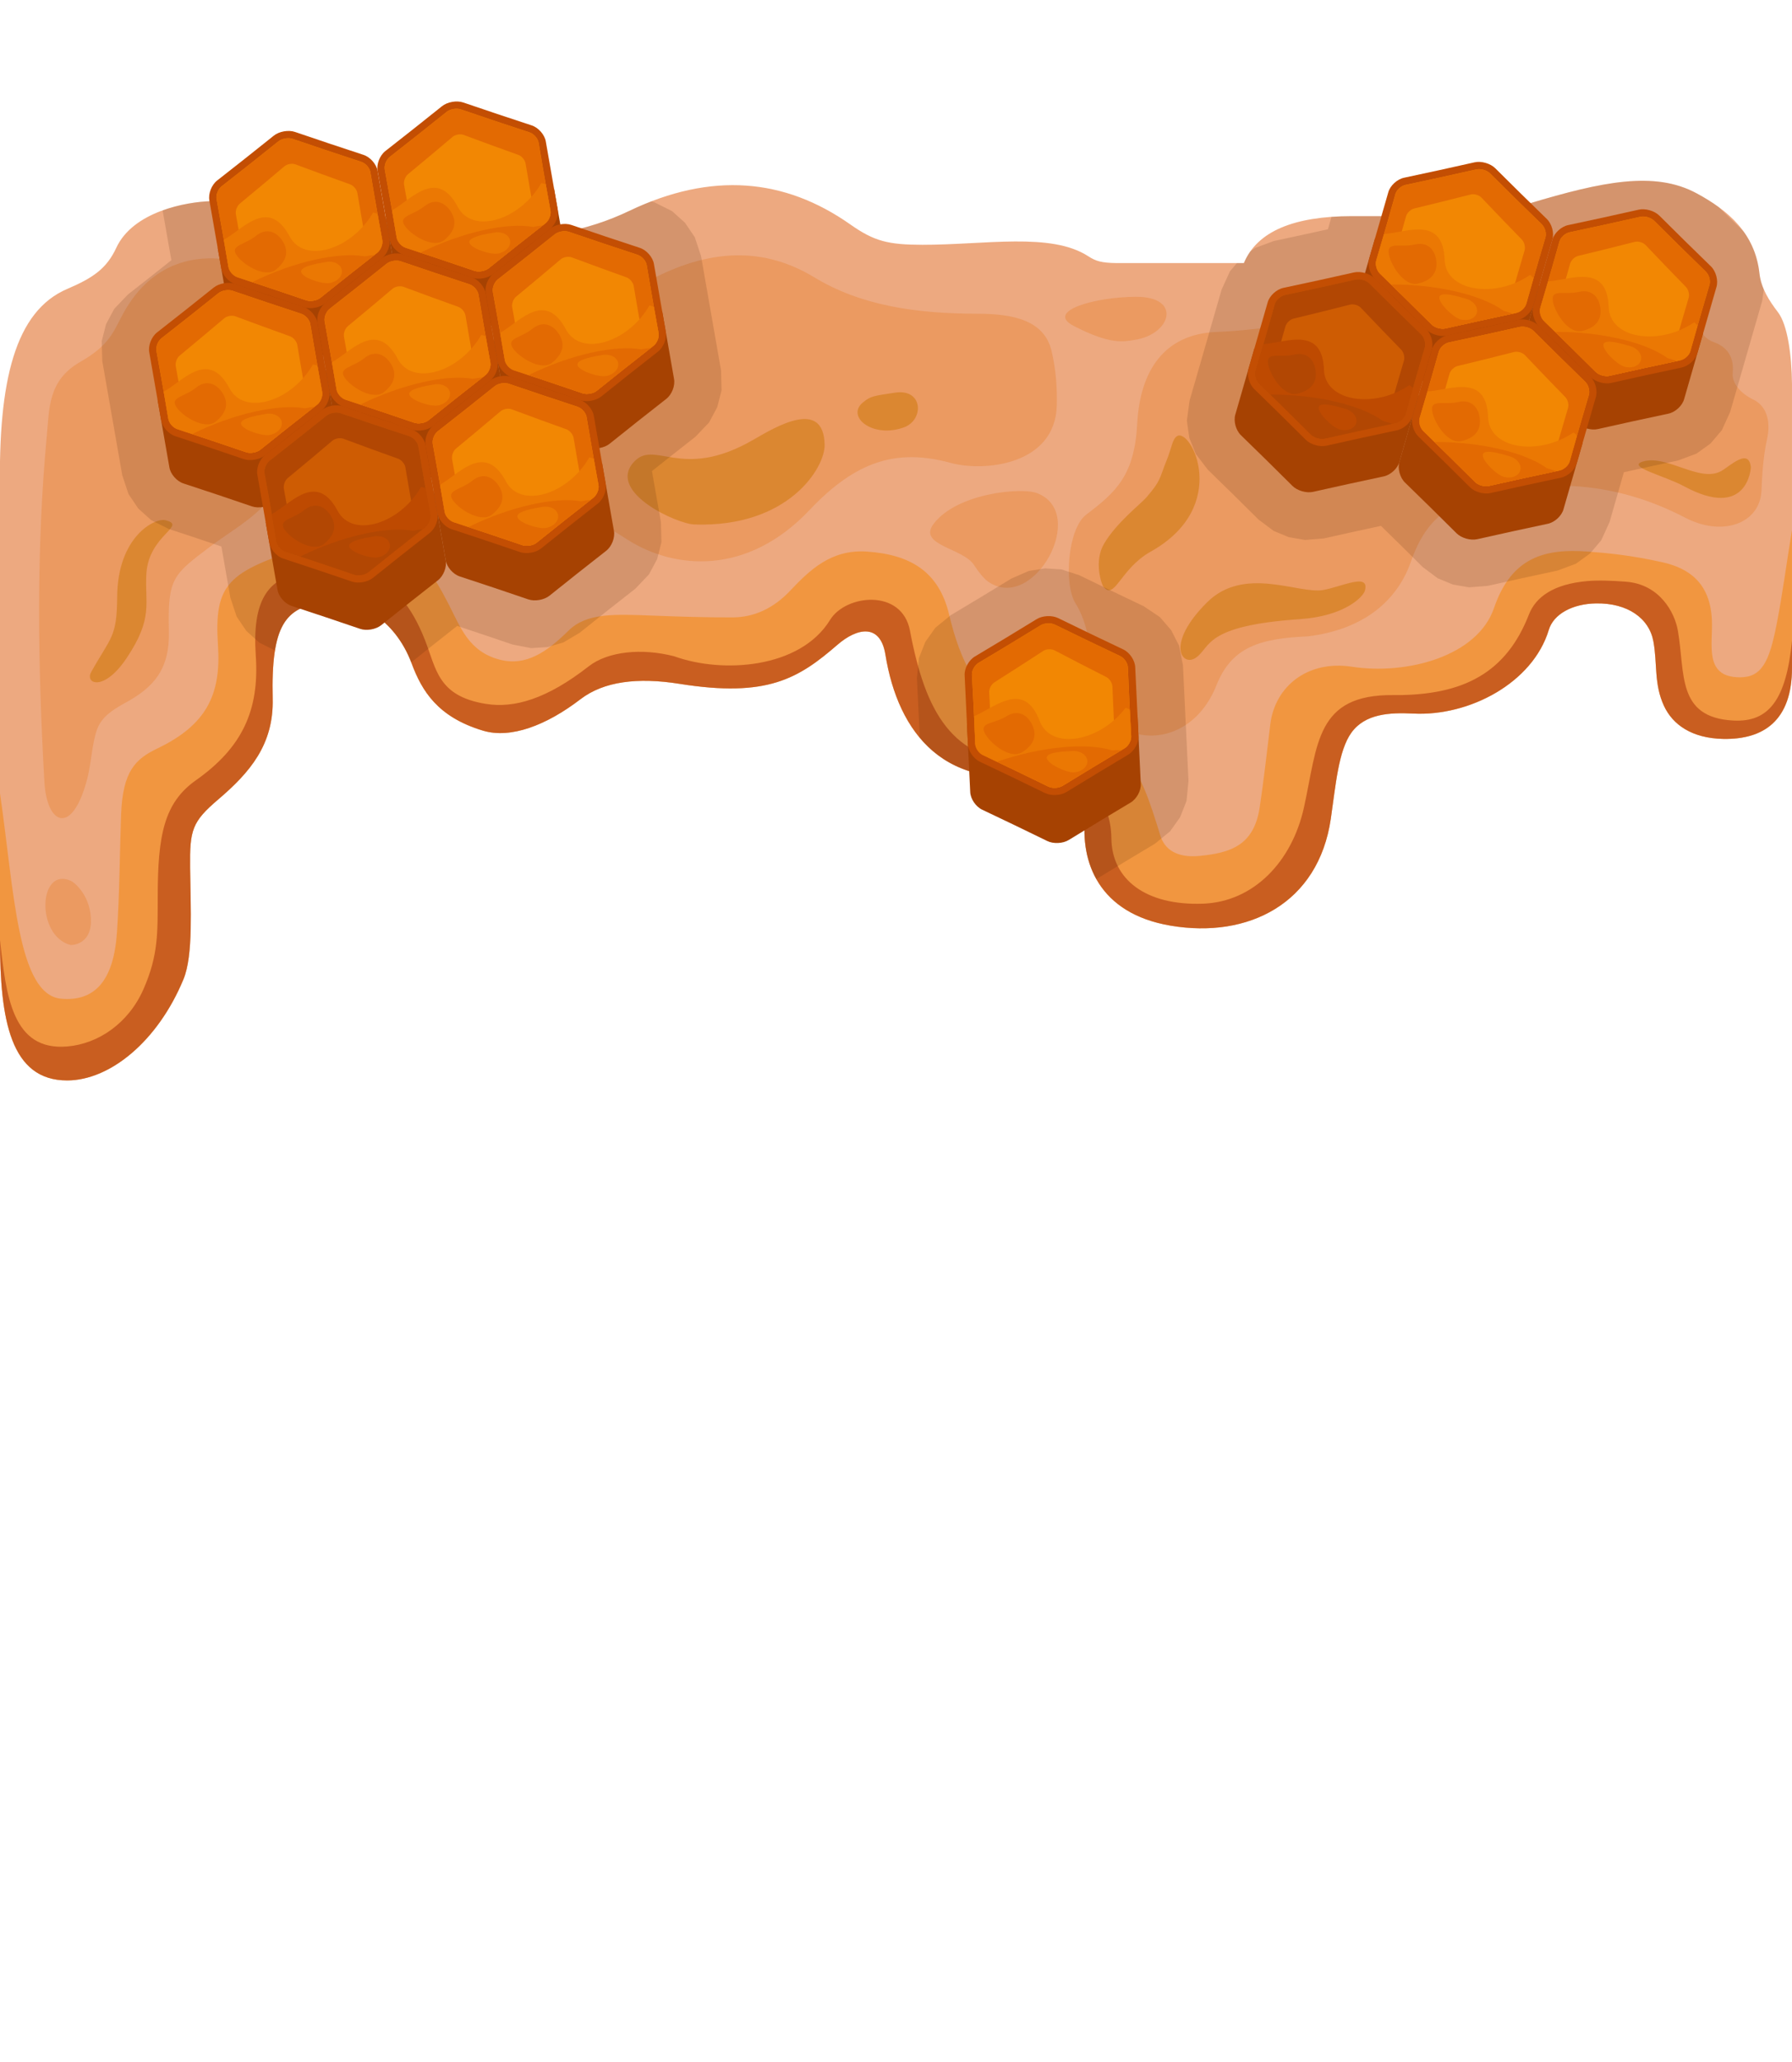 <?xml version="1.0" encoding="UTF-8" standalone="no"?><!DOCTYPE svg PUBLIC "-//W3C//DTD SVG 1.1//EN" "http://www.w3.org/Graphics/SVG/1.1/DTD/svg11.dtd"><svg width="100%" height="100%" viewBox="0 0 300 345" version="1.1" xmlns="http://www.w3.org/2000/svg" xmlns:xlink="http://www.w3.org/1999/xlink" xml:space="preserve" xmlns:serif="http://www.serif.com/" style="fill-rule:evenodd;clip-rule:evenodd;stroke-linejoin:round;stroke-miterlimit:2;"><g id="Honey"><g><path d="M0,157.269l0,-75.243c-0.286,-18.241 2.489,-29.959 11.278,-33.696c4.315,-1.834 6.599,-3.43 8.184,-6.857c2.813,-6.083 11.682,-7.702 15.852,-7.815c16.194,-0.441 25.7,5.125 44.386,6.046c10.682,0.526 18.576,-1.039 25.659,-4.424c13.739,-6.567 25.993,-5.471 37.013,2.286c3.98,2.802 6.321,3.381 12.018,3.391c10.512,0.019 21.55,-2.141 27.797,1.917c1.281,0.833 2.254,1.112 4.766,1.144c0.362,0.003 0.739,0.003 1.132,0l20.152,0c2.237,-5.349 8.425,-7.841 18.041,-7.853c11.784,-0.015 21.445,0.359 29.787,-2.138c12.092,-3.621 20.914,-5.48 27.945,-1.696c5.429,2.922 9.822,6.797 10.543,13.419c0.268,2.463 1.623,4.56 3.097,6.488c1.623,2.123 2.298,7.2 2.35,12.018l0,47.484c0,8.803 -4.728,12.013 -11.497,11.889c-5.291,-0.096 -8.474,-2.401 -9.924,-5.502c-1.714,-3.667 -1.093,-7.088 -1.781,-10.811c-0.716,-3.875 -4.311,-6.44 -9.585,-6.359c-3.998,0.061 -7.134,1.802 -7.926,4.424c-2.691,8.905 -13.344,14.483 -22.673,14.009c-3.965,-0.202 -8.068,0.018 -10.364,3.178c-2.186,3.007 -2.639,8.807 -3.46,14.425c-2.07,14.161 -13.795,20.083 -26.82,17.88c-12.031,-2.035 -15.163,-10.628 -14.285,-18.341c0.624,-5.488 -2.469,-7.997 -5.899,-7.281c-17.65,3.686 -25.443,-6.655 -27.557,-19.723c-0.86,-5.316 -4.784,-4.457 -8.018,-1.659c-6.54,5.658 -11.745,8.888 -26.451,6.544c-7.058,-1.125 -12.705,-0.397 -16.59,2.581c-5.714,4.379 -11.678,6.644 -16.313,5.253c-7.586,-2.277 -10.221,-6.631 -11.942,-11.244c-2.777,-7.446 -9.22,-11.22 -15.062,-10.23c-5.972,1.012 -8.502,3.614 -8.203,16.128c0.184,7.675 -3.805,12.326 -9.124,16.866c-4.384,3.742 -4.769,5.078 -4.7,11.429c0.072,6.664 0.554,14.618 -1.106,18.632c-4.305,10.411 -12.317,16.922 -19.447,16.943c-9.533,0.028 -11.273,-10.196 -11.273,-23.502Z" style="fill:#dc5402;fill-opacity:0.5;"/><path d="M7.827,73.041c0.442,-4.69 0.178,-9.387 5.603,-12.486c4.965,-2.835 5.549,-5.063 7.177,-8.061c5.237,-9.644 14.436,-11.107 23.397,-7.373c5.577,2.324 11.925,3.248 17.794,0.59c7.446,-3.373 12.075,0.121 19.17,2.949c8.795,3.506 19.385,2.963 26.74,-1.18c9.733,-5.481 19.279,-6.73 28.608,-1.081c7.719,4.674 16.792,6.083 27.33,6.095c6.057,0.007 11.168,1.125 12.386,6.193c0.793,3.297 0.957,6.562 0.885,9.143c-0.28,10.079 -12.309,11.106 -17.695,9.634c-9.014,-2.462 -15.86,-0.419 -23.693,7.865c-10.448,11.05 -22.631,9.962 -30.475,4.96c-4.702,-2.998 -7.853,-4.869 -11.306,-4.075c-10.329,2.376 -13.59,-0.915 -17.99,-5.899c-9.183,-10.401 -23.326,-9.309 -28.804,0.492c-2.959,5.293 -7.319,7.274 -11.994,10.814c-5.965,4.517 -6.914,5.158 -6.685,13.889c0.17,6.499 -2.57,9.495 -7.275,12.064c-3.75,2.048 -4.621,3.359 -5.21,6.095c-0.558,2.59 -0.628,4.61 -1.278,6.98c-2.537,9.251 -6.675,7.277 -7.078,0.197c-1.124,-19.725 -1.368,-39.13 0.393,-57.805Zm195.83,41.584c-5.127,12.9 -20.829,10.196 -20.94,-2.556c-0.035,-4.039 -0.84,-8.219 -2.654,-11.109c-2.035,-3.241 -1.27,-12.543 1.77,-14.844c5.02,-3.802 8.09,-6.56 8.552,-15.238c0.472,-8.84 4.493,-14.981 13.272,-15.336c2.727,-0.111 5.978,-0.386 8.553,-0.787c5.523,-0.859 8.067,-5.751 21.136,-6.586c9.596,-0.614 13.369,5.812 24.774,0.688c8.376,-3.764 20.002,-4.535 24.577,3.047c1.125,1.866 1.943,4.532 4.129,5.309c1.672,0.595 3.57,1.91 3.244,5.21c-0.158,1.601 1.213,3.355 3.441,4.424c1.885,0.905 3.128,3.114 2.261,6.882c-0.582,2.53 -0.775,5.767 -0.885,8.356c-0.231,5.441 -6.421,7.83 -12.78,4.522c-10.125,-5.267 -21.886,-7.266 -35.686,-3.146c-5.804,1.733 -8.461,5.495 -10.224,10.519c-2.303,6.565 -7.909,11.325 -17.204,12.485c-7.852,0.354 -12.741,1.631 -15.336,8.16Zm-191.869,43.479c-5.822,-1.568 -5.354,-13.117 0.053,-10.737c0.754,0.332 3.501,2.731 3.378,6.957c-0.11,3.755 -3.246,3.83 -3.431,3.78Zm161.792,-75.605c8.733,3.292 -0.57,20.155 -8.168,14.805c-1.111,-0.783 -2.361,-2.795 -2.369,-2.806c-1.915,-2.836 -9.428,-3.275 -6.76,-6.829c3.873,-5.156 14.669,-6.161 17.297,-5.17Zm16.593,-32.842c7.707,-0.019 5.927,6.232 -0.16,7.201c-1.998,0.318 -4.141,0.842 -10.282,-2.342c-4.821,-2.501 3.74,-4.843 10.442,-4.859Z" style="fill:#e56f04;fill-opacity:0.25;"/><path d="M126.152,73.559c3.797,-2.201 11.756,-6.945 11.9,0.87c0.07,3.855 -6.106,13.867 -21.818,13.322c-2.944,-0.102 -14.361,-5.324 -10.304,-10.241c3.593,-4.355 7.902,3.191 20.222,-3.951Zm162.011,5.247c1.446,-0.813 4.586,-3.925 4.944,-0.663c0.03,0.277 -0.602,8.927 -11.17,3.221c-3.342,-1.804 -9.778,-3.293 -6.883,-4.147c4.03,-1.19 9.512,3.612 13.109,1.589Zm-92.859,-1.777c0.868,-2.124 0.939,-3.537 1.737,-4.052c2.327,-1.5 9.128,11.764 -4.428,19.334c-5.104,2.85 -6.026,8.327 -7.93,5.797c-0.264,-0.35 -1.586,-4.169 0.126,-7.098c2.081,-3.558 6.167,-6.696 7.117,-7.797c2.529,-2.934 2.137,-3.152 3.378,-6.184Zm26.176,21.692c3.104,-0.529 7.881,-2.986 7.017,0.106c-0.286,1.024 -3.352,4.253 -10.889,4.766c-16.153,1.098 -14.846,4.69 -17.417,6.459c-2.323,1.599 -5.128,-2.31 1.899,-9.283c6.214,-6.167 15.282,-1.349 19.39,-2.048Zm-196.979,-2.68c-0.283,5.011 1.221,7.337 -3.338,14.118c-3.782,5.627 -7.011,4.263 -5.885,2.257c3.32,-5.921 4.293,-5.749 4.339,-12.555c0.068,-10.111 6.328,-13.238 8.042,-12.828c3.851,0.922 -2.786,2.407 -3.158,9.008Zm119.961,-28.706c1.324,-1.083 1.759,-1.088 5.359,-1.637c4.758,-0.726 4.905,4.56 1.528,5.797c-5.252,1.924 -9.776,-1.798 -6.887,-4.16Z" style="fill:#cd7402;fill-opacity:0.5;"/><path d="M300,88.694l0,23.046c0,8.803 -4.728,12.013 -11.497,11.889c-5.291,-0.096 -8.474,-2.401 -9.924,-5.502c-1.714,-3.667 -1.093,-7.088 -1.781,-10.811c-0.716,-3.875 -4.311,-6.44 -9.585,-6.359c-3.998,0.061 -7.134,1.802 -7.926,4.424c-2.691,8.905 -13.344,14.483 -22.673,14.009c-3.965,-0.202 -8.068,0.018 -10.364,3.178c-2.186,3.007 -2.639,8.807 -3.46,14.425c-2.07,14.161 -13.795,20.083 -26.82,17.88c-12.031,-2.035 -15.163,-10.628 -14.285,-18.341c0.624,-5.488 -2.469,-7.997 -5.899,-7.281c-17.65,3.686 -25.443,-6.655 -27.557,-19.723c-0.86,-5.316 -4.784,-4.457 -8.018,-1.659c-6.54,5.658 -11.745,8.888 -26.451,6.544c-7.058,-1.125 -12.705,-0.397 -16.59,2.581c-5.714,4.379 -11.678,6.644 -16.313,5.253c-7.586,-2.277 -10.221,-6.631 -11.942,-11.244c-2.777,-7.446 -9.22,-11.22 -15.062,-10.23c-5.972,1.012 -8.502,3.614 -8.203,16.128c0.184,7.675 -3.805,12.326 -9.124,16.866c-4.384,3.742 -4.769,5.078 -4.7,11.429c0.072,6.664 0.554,14.618 -1.106,18.632c-4.305,10.411 -12.317,16.922 -19.447,16.943c-9.533,0.028 -11.273,-10.196 -11.273,-23.502l-0,-24.51c2.371,16.216 2.907,33.69 10.244,34.341c5.661,0.503 8.798,-3.073 9.339,-11.109c0.444,-6.605 0.459,-13.448 0.688,-19.661c0.27,-7.308 2.374,-9.32 6.095,-11.109c8.147,-3.917 10.673,-8.948 10.126,-17.204c-0.692,-10.461 1.743,-12.273 14.255,-16.418c14.747,-4.885 19.325,-0.345 24.38,9.536c2.016,3.94 3.395,7.907 8.553,9.241c4.405,1.139 7.908,-1.323 11.502,-4.866c3.057,-3.014 7.752,-2.745 14.157,-2.507c3.882,0.145 8.623,0.319 13.37,0.295c3.539,-0.018 6.782,-1.521 9.535,-4.424c3.265,-3.442 6.85,-6.996 12.879,-6.587c7.385,0.502 12.072,3.427 13.763,10.519c1.89,7.925 4.956,14.434 11.305,15.73c6.105,1.246 12.395,2.627 17.401,7.275c3.348,3.107 4.981,8.585 6.685,14.058c0.682,2.19 2.688,3.702 6.488,3.342c5.323,-0.504 9.174,-1.805 10.126,-8.159c0.685,-4.568 1.128,-8.6 1.77,-13.862c0.772,-6.33 6.223,-10.774 13.664,-9.634c9.164,1.403 21.013,-1.714 23.791,-9.831c2.947,-8.609 8.625,-9.963 15.729,-9.438c3.539,0.262 7.251,0.636 12.387,1.77c4.544,1.004 8.051,3.477 8.357,9.634c0.203,4.116 -1.423,9.638 4.718,9.634c3.622,-0.002 4.884,-2.61 6.095,-8.749c1.032,-5.229 1.748,-10.84 2.598,-15.882Z" style="fill:#f68501;fill-opacity:0.5;"/><path d="M300,107.219l0,4.521c0,8.803 -4.728,12.013 -11.497,11.889c-5.291,-0.096 -8.474,-2.401 -9.924,-5.502c-1.714,-3.667 -1.093,-7.088 -1.781,-10.811c-0.716,-3.875 -4.311,-6.44 -9.585,-6.359c-3.998,0.061 -7.134,1.802 -7.926,4.424c-2.691,8.905 -13.344,14.483 -22.673,14.009c-3.965,-0.202 -8.068,0.018 -10.364,3.178c-2.186,3.007 -2.639,8.807 -3.46,14.425c-2.07,14.161 -13.795,20.083 -26.82,17.88c-12.031,-2.035 -15.163,-10.628 -14.285,-18.341c0.624,-5.488 -2.469,-7.997 -5.899,-7.281c-17.65,3.686 -25.443,-6.655 -27.557,-19.723c-0.86,-5.316 -4.784,-4.457 -8.018,-1.659c-6.54,5.658 -11.745,8.888 -26.451,6.544c-7.058,-1.125 -12.705,-0.397 -16.59,2.581c-5.714,4.379 -11.678,6.644 -16.313,5.253c-7.586,-2.277 -10.221,-6.631 -11.942,-11.244c-2.777,-7.446 -9.22,-11.22 -15.062,-10.23c-5.972,1.012 -8.502,3.614 -8.203,16.128c0.184,7.675 -3.805,12.326 -9.124,16.866c-4.384,3.742 -4.769,5.078 -4.7,11.429c0.072,6.664 0.554,14.618 -1.106,18.632c-4.305,10.411 -12.317,16.922 -19.447,16.943c-9.533,0.028 -11.273,-10.196 -11.273,-23.502c1.013,9.3 2.021,18.606 11.263,17.819c5.219,-0.445 10.271,-3.887 12.78,-9.635c2.464,-5.643 2.352,-9.31 2.36,-15.434c0.013,-10.194 1.018,-15.674 6.39,-19.465c7.67,-5.413 10.658,-11.607 10.027,-20.841c-0.615,-9.014 1.845,-13.079 8.062,-13.96c8.554,-1.212 15.64,-0.408 20.251,11.305c1.919,4.874 2.13,9.412 10.224,10.716c4.732,0.762 10.205,-0.822 17.204,-6.292c3.205,-2.505 8.893,-3.082 14.324,-1.671c8.027,2.913 21.071,2.072 26.081,-6.095c2.625,-4.28 12.034,-5.275 13.37,1.794c2.558,13.539 6.986,21.87 19.662,22.095c8.093,0.143 13.962,4.706 14.058,12.681c0.081,6.801 5.673,11.255 15.336,10.913c8.449,-0.3 14.899,-6.992 16.909,-16.123c2.326,-10.569 1.98,-18.9 14.943,-18.777c11.955,0.114 18.978,-3.906 22.709,-13.468c1.157,-2.966 4.131,-5.101 9.732,-5.604c1.877,-0.168 4.11,-0.078 6.489,0.099c5.668,0.421 8.187,5.131 8.718,8.184c1.247,7.167 -0.225,14.508 9.238,15.048c5.939,0.339 8.887,-3.395 9.87,-13.339Z" style="fill:#a22600;fill-opacity:0.5;"/></g><path d="M46.029,108.828l-2.615,-1.308l-2.16,-1.942l-1.637,-2.413l-1.055,-3.186c-0.105,-0.637 -1.494,-8.544 -1.494,-8.544c-2.93,-0.991 -6.809,-2.284 -8.811,-2.932l-2.942,-1.471l-2.16,-1.942l-1.637,-2.414l-1.055,-3.185c-0.105,-0.638 -3.213,-18.393 -3.339,-19.073l-0.089,-3.354l0.719,-2.826l1.373,-2.561l2.267,-2.383c1.662,-1.289 4.87,-3.822 7.289,-5.749c-0.078,-0.444 -0.125,-0.706 -0.125,-0.706c0.041,0.232 0.092,0.461 0.152,0.685l0.007,-0.006c-0.061,-0.227 -0.112,-0.459 -0.153,-0.695c-0.496,-2.841 -1.148,-6.558 -1.341,-7.624c2.986,-1.083 6.083,-1.486 8.091,-1.541c16.194,-0.441 25.7,5.125 44.386,6.046c10.682,0.526 18.576,-1.039 25.659,-4.424c1.241,-0.593 2.471,-1.124 3.688,-1.593c0.187,0.061 0.363,0.118 0.526,0.171l2.942,1.471l2.16,1.942l1.637,2.413l1.056,3.184c0.112,0.683 3.221,18.441 3.339,19.077l0.089,3.354l-0.72,2.825l-1.372,2.56l-2.267,2.383c-1.662,1.29 -4.872,3.823 -7.291,5.75l0.042,0.237c0.032,0.179 0.056,0.313 0.071,0.394l0.098,0.641l-0.059,-0.403c0.53,3.04 1.228,7.041 1.346,7.677l0.089,3.354l-0.72,2.826l-1.372,2.56l-2.267,2.383c-2.214,1.717 -7.175,5.642 -9.353,7.4l-2.717,1.61l-2.634,0.768l-2.74,0.172l-3.101,-0.59c-2.1,-0.725 -6.31,-2.138 -9.291,-3.122c-2.47,1.938 -5.95,4.697 -7.679,6.092l-0.012,0.007c-2.813,-7.326 -9.199,-11.032 -14.994,-10.05c-4.375,0.741 -6.902,2.336 -7.824,8.055Zm107.958,14.627c-0.228,-4.769 -0.463,-9.643 -0.483,-9.995l0.331,-3.34l1.068,-2.713l1.682,-2.369l2.547,-2.081c2.412,-1.427 7.825,-4.7 10.206,-6.171l2.897,-1.257l2.71,-0.432l2.739,0.172l3.004,0.974c2.511,1.238 8.211,3.979 10.748,5.17l2.734,1.828l1.9,2.197l1.322,2.598l0.649,3.292c0.026,0.691 0.888,18.699 0.925,19.345l-0.332,3.339l-1.068,2.713l-1.682,2.367l-2.547,2.081c-2.282,1.35 -7.251,4.354 -9.797,5.919c-1.807,-3.214 -2.262,-6.982 -1.855,-10.56c0.624,-5.488 -2.469,-7.997 -5.899,-7.281c-10.409,2.174 -17.39,-0.531 -21.799,-5.796Zm141.288,-75.048l-0.257,1.906c-0.198,0.663 -5.196,17.985 -5.369,18.608l-1.392,3.053l-1.886,2.223l-2.356,1.698l-3.083,1.147c-2.059,0.429 -6.055,1.298 -9.074,1.968l-0.067,0.231c-0.05,0.175 -0.087,0.307 -0.109,0.386l-0.192,0.619l0.123,-0.388c-0.858,2.964 -1.986,6.866 -2.158,7.489l-1.392,3.053l-1.887,2.223l-2.356,1.698l-3.083,1.147c-2.743,0.572 -8.922,1.923 -11.651,2.547l-3.148,0.254l-2.704,-0.465l-2.537,-1.047l-2.529,-1.892c-1.568,-1.572 -4.732,-4.689 -6.979,-6.882c-3.07,0.659 -7.407,1.611 -9.573,2.106l-3.147,0.255l-2.705,-0.466l-2.537,-1.047l-2.528,-1.892c-1.977,-1.981 -6.487,-6.416 -8.504,-8.362l-1.998,-2.613l-1.089,-2.693l-0.412,-2.887l0.449,-3.326c0.186,-0.619 5.183,-17.937 5.368,-18.603l1.391,-3.054l1.173,-1.383l1.16,0c0.288,-0.689 0.642,-1.332 1.061,-1.927l0.849,-0.612l3.083,-1.148c2.059,-0.429 6.054,-1.297 9.072,-1.967c0.125,-0.434 0.198,-0.689 0.198,-0.689c-0.064,0.226 -0.119,0.453 -0.163,0.681l0.008,-0.002c0.045,-0.231 0.101,-0.462 0.167,-0.691c0.128,-0.443 0.263,-0.909 0.4,-1.382c1.07,-0.076 2.193,-0.115 3.366,-0.116c11.784,-0.015 21.445,0.359 29.787,-2.138c12.092,-3.621 20.914,-5.48 27.945,-1.696c1.291,0.695 2.524,1.444 3.662,2.27c1.601,1.575 3.211,3.149 4.229,4.132c1.401,1.944 2.35,4.239 2.652,7.017c0.102,0.935 0.36,1.817 0.722,2.657Z" style="fill:#481c00;fill-opacity:0.15;"/><g><g><path d="M64.599,36.521l28.161,-4.93c0,0 1.786,10.269 1.983,11.326c0.208,1.122 -0.361,2.605 -1.309,3.34c-2.243,1.74 -7.267,5.716 -9.473,7.496c-0.895,0.723 -2.471,0.998 -3.558,0.623c-2.68,-0.925 -8.756,-2.958 -11.457,-3.832c-1.141,-0.37 -2.18,-1.571 -2.365,-2.697c-0.174,-1.062 -1.982,-11.326 -1.982,-11.326Z" style="fill:#a64202;"/><path d="M73.995,17.77c0.895,-0.722 2.47,-0.998 3.558,-0.623c2.68,0.926 8.756,2.958 11.456,3.833c1.141,0.369 2.181,1.57 2.366,2.696c0.174,1.062 1.786,10.269 1.982,11.327c0.209,1.121 -0.361,2.604 -1.308,3.339c-2.243,1.74 -7.267,5.716 -9.474,7.497c-0.895,0.722 -2.47,0.998 -3.557,0.622c-2.681,-0.925 -8.757,-2.957 -11.457,-3.832c-1.141,-0.369 -2.18,-1.571 -2.365,-2.697c-0.174,-1.061 -1.786,-10.268 -1.983,-11.326c-0.208,-1.122 0.361,-2.605 1.308,-3.34c2.243,-1.74 7.268,-5.715 9.474,-7.496Z" style="fill:#c34e03;"/><path id="path30851" d="M74.764,18.723c-2.211,1.784 -7.245,5.767 -9.492,7.511c-0.611,0.474 -0.989,1.425 -0.855,2.148c0.197,1.061 0.484,2.655 0.784,4.358c0.128,0.726 0.334,1.903 0.46,2.63c0.296,1.703 0.569,3.299 0.743,4.364c0.119,0.726 0.799,1.492 1.534,1.73c2.706,0.876 8.794,2.913 11.479,3.84c0.73,0.252 1.788,0.067 2.389,-0.418c2.211,-1.785 7.245,-5.768 9.492,-7.511c0.611,-0.474 0.99,-1.425 0.855,-2.149c-0.197,-1.06 -0.482,-2.654 -0.783,-4.357c-0.128,-0.726 -0.334,-1.903 -0.46,-2.63c-0.296,-1.703 -0.569,-3.3 -0.744,-4.364c-0.119,-0.726 -0.798,-1.492 -1.534,-1.731c-2.706,-0.876 -8.793,-2.912 -11.479,-3.839c-0.73,-0.252 -1.788,-0.067 -2.389,0.418Z" style="fill:#f28703;fill-rule:nonzero;"/><path id="path30853" d="M75.91,18.238c-0.431,0.075 -0.845,0.242 -1.146,0.485c-2.211,1.784 -7.244,5.767 -9.492,7.511c-0.61,0.474 -0.989,1.425 -0.855,2.149c0.198,1.06 0.484,2.654 0.784,4.357c0.128,0.726 0.334,1.903 0.46,2.63c0.296,1.703 0.569,3.299 0.743,4.363c0.12,0.726 0.799,1.493 1.535,1.731c2.705,0.876 8.793,2.913 11.478,3.84c0.365,0.126 0.812,0.142 1.243,0.067c-0.34,0.059 -0.694,0.042 -0.984,-0.067c-2.135,-0.804 -6.972,-2.571 -9.122,-3.332c-0.584,-0.207 -1.129,-0.857 -1.23,-1.469c-0.147,-0.896 -0.377,-2.241 -0.626,-3.676c-0.106,-0.612 -0.28,-1.604 -0.388,-2.215c-0.253,-1.435 -0.494,-2.779 -0.66,-3.672c-0.113,-0.609 0.179,-1.406 0.658,-1.799c1.763,-1.446 5.713,-4.751 7.447,-6.232c0.472,-0.403 1.308,-0.549 1.888,-0.33c2.134,0.803 6.971,2.57 9.121,3.331c0.585,0.207 1.129,0.857 1.23,1.469c0.148,0.896 0.378,2.242 0.628,3.677c0.106,0.612 0.279,1.604 0.387,2.215c0.253,1.435 0.494,2.778 0.659,3.671c0.113,0.61 -0.178,1.406 -0.658,1.799c-1.763,1.446 -5.713,4.751 -7.447,6.232c-0.236,0.201 -0.563,0.338 -0.903,0.398c0.431,-0.076 0.846,-0.242 1.146,-0.485c2.211,-1.784 7.245,-5.768 9.492,-7.511c0.611,-0.474 0.99,-1.426 0.856,-2.149c-0.197,-1.061 -0.483,-2.654 -0.784,-4.357c-0.128,-0.726 -0.334,-1.903 -0.46,-2.629c-0.296,-1.704 -0.568,-3.301 -0.743,-4.365c-0.12,-0.726 -0.8,-1.492 -1.535,-1.73c-2.706,-0.877 -8.793,-2.914 -11.479,-3.841c-0.365,-0.126 -0.812,-0.142 -1.243,-0.066l0,-0Z" style="fill:#e36a02;fill-rule:nonzero;"/><path id="_855" serif:id="855" d="M66.07,34.923c-0.159,0.082 -0.305,0.181 -0.436,0.289c0.008,0.046 0.02,0.114 0.027,0.158c0.296,1.703 0.569,3.299 0.743,4.363c0.12,0.726 0.799,1.493 1.535,1.731c2.705,0.876 8.793,2.913 11.478,3.84c0.73,0.252 1.788,0.067 2.389,-0.418c2.211,-1.784 7.245,-5.768 9.492,-7.511c0.611,-0.474 0.99,-1.426 0.856,-2.149c-0.197,-1.06 -0.483,-2.654 -0.784,-4.357c-0.001,-0.004 -0.002,-0.012 -0.003,-0.017c-0.222,-0.109 -0.48,-0.19 -0.751,-0.226c-3.53,6.186 -11.485,8.676 -13.974,3.997c-3.385,-6.363 -7.504,-1.595 -10.572,0.3Z" style="fill:#eb7803;fill-rule:nonzero;"/><path d="M89.239,37.967c-4.3,-0.773 -11.811,0.831 -18.841,4.304c2.993,0.99 6.979,2.329 9.019,3.033c0.73,0.252 1.788,0.067 2.389,-0.418c2.094,-1.69 6.65,-5.296 9.043,-7.16c-0.518,0.058 -1.057,0.139 -1.61,0.241l-0,0Z" style="fill:#e36a02;"/><path d="M71.031,34.52c-1.868,1.512 -4.272,1.544 -3.357,3.109c0.915,1.564 4.802,4.068 6.67,2.556c1.868,-1.512 2.132,-3.072 1.218,-4.637c-0.915,-1.564 -2.662,-2.54 -4.531,-1.028Z" style="fill:#e36a02;"/><path d="M85.39,40.257c-0.17,-0.972 -1.35,-1.578 -2.637,-1.353c-1.286,0.226 -4.344,0.695 -4.174,1.668c0.17,0.972 3.505,2.078 4.791,1.853c1.286,-0.225 2.191,-1.196 2.02,-2.168Z" style="fill:#eb7803;"/></g><g><path d="M36.437,41.451l28.161,-4.93c0,-0 1.787,10.268 1.983,11.326c0.209,1.122 -0.361,2.605 -1.308,3.34c-2.243,1.74 -7.268,5.715 -9.474,7.496c-0.895,0.722 -2.47,0.998 -3.558,0.623c-2.68,-0.925 -8.756,-2.958 -11.456,-3.832c-1.141,-0.37 -2.18,-1.571 -2.365,-2.697c-0.174,-1.062 -1.983,-11.326 -1.983,-11.326Z" style="fill:#a64202;"/><path d="M45.834,22.7c0.895,-0.723 2.47,-0.998 3.557,-0.623c2.68,0.925 8.756,2.958 11.457,3.832c1.141,0.37 2.18,1.571 2.365,2.697c0.174,1.062 1.786,10.269 1.983,11.326c0.208,1.122 -0.361,2.605 -1.309,3.34c-2.243,1.74 -7.267,5.716 -9.474,7.496c-0.895,0.723 -2.47,0.998 -3.557,0.623c-2.68,-0.925 -8.756,-2.958 -11.457,-3.832c-1.141,-0.37 -2.18,-1.571 -2.365,-2.697c-0.174,-1.062 -1.786,-10.268 -1.982,-11.326c-0.209,-1.122 0.36,-2.605 1.308,-3.34c2.243,-1.74 7.267,-5.716 9.474,-7.496Z" style="fill:#c34e03;"/><path id="path308511" serif:id="path30851" d="M46.603,23.653c-2.211,1.784 -7.245,5.767 -9.493,7.51c-0.61,0.474 -0.989,1.426 -0.854,2.149c0.197,1.06 0.483,2.655 0.783,4.358c0.129,0.726 0.335,1.903 0.461,2.63c0.296,1.703 0.568,3.299 0.743,4.363c0.119,0.726 0.798,1.493 1.534,1.731c2.705,0.876 8.793,2.912 11.479,3.84c0.73,0.252 1.787,0.067 2.388,-0.419c2.211,-1.784 7.245,-5.767 9.493,-7.51c0.61,-0.474 0.989,-1.426 0.855,-2.149c-0.197,-1.06 -0.483,-2.654 -0.783,-4.357c-0.129,-0.726 -0.335,-1.903 -0.461,-2.63c-0.296,-1.704 -0.569,-3.3 -0.743,-4.364c-0.12,-0.726 -0.799,-1.493 -1.535,-1.731c-2.705,-0.876 -8.793,-2.912 -11.479,-3.84c-0.73,-0.252 -1.787,-0.066 -2.388,0.419Z" style="fill:#f28703;fill-rule:nonzero;"/><path id="path308531" serif:id="path30853" d="M47.749,23.168c-0.431,0.075 -0.846,0.242 -1.147,0.484c-2.21,1.785 -7.244,5.768 -9.491,7.512c-0.611,0.473 -0.99,1.425 -0.855,2.148c0.197,1.061 0.483,2.655 0.783,4.358c0.129,0.726 0.335,1.903 0.461,2.629c0.296,1.704 0.568,3.3 0.743,4.364c0.119,0.726 0.798,1.492 1.534,1.731c2.706,0.876 8.793,2.913 11.479,3.84c0.365,0.126 0.812,0.142 1.242,0.067c-0.34,0.059 -0.694,0.042 -0.984,-0.068c-2.134,-0.803 -6.972,-2.57 -9.122,-3.331c-0.584,-0.207 -1.128,-0.857 -1.229,-1.469c-0.148,-0.896 -0.377,-2.241 -0.627,-3.676c-0.106,-0.612 -0.28,-1.604 -0.388,-2.216c-0.253,-1.434 -0.494,-2.778 -0.659,-3.671c-0.113,-0.61 0.178,-1.406 0.657,-1.799c1.764,-1.446 5.713,-4.751 7.448,-6.232c0.471,-0.403 1.307,-0.549 1.887,-0.331c2.134,0.804 6.972,2.571 9.122,3.332c0.584,0.207 1.128,0.857 1.229,1.468c0.148,0.897 0.378,2.242 0.628,3.678c0.106,0.612 0.28,1.603 0.388,2.215c0.253,1.435 0.493,2.778 0.658,3.671c0.113,0.609 -0.178,1.406 -0.657,1.799c-1.764,1.446 -5.713,4.751 -7.448,6.232c-0.235,0.201 -0.562,0.338 -0.903,0.398c0.431,-0.076 0.846,-0.243 1.147,-0.485c2.21,-1.785 7.244,-5.768 9.491,-7.511c0.611,-0.474 0.99,-1.426 0.856,-2.149c-0.197,-1.061 -0.483,-2.654 -0.783,-4.357c-0.129,-0.726 -0.335,-1.903 -0.461,-2.63c-0.296,-1.703 -0.568,-3.3 -0.743,-4.364c-0.119,-0.726 -0.799,-1.492 -1.535,-1.731c-2.706,-0.876 -8.793,-2.913 -11.479,-3.84c-0.365,-0.126 -0.812,-0.142 -1.242,-0.067l-0,0.001Z" style="fill:#e36a02;fill-rule:nonzero;"/><path id="_8551" serif:id="855" d="M37.908,39.853c-0.158,0.082 -0.305,0.181 -0.436,0.288c0.008,0.047 0.02,0.115 0.028,0.158c0.296,1.704 0.568,3.3 0.743,4.364c0.119,0.726 0.798,1.492 1.534,1.731c2.706,0.876 8.793,2.913 11.479,3.84c0.73,0.252 1.788,0.067 2.389,-0.418c2.21,-1.784 7.244,-5.768 9.491,-7.511c0.611,-0.474 0.99,-1.426 0.856,-2.149c-0.197,-1.061 -0.483,-2.654 -0.783,-4.357c-0.001,-0.005 -0.003,-0.013 -0.003,-0.017c-0.223,-0.11 -0.481,-0.19 -0.752,-0.226c-3.53,6.186 -11.484,8.676 -13.973,3.997c-3.385,-6.363 -7.505,-1.596 -10.573,0.3Z" style="fill:#eb7803;fill-rule:nonzero;"/><path d="M61.077,42.897c-4.299,-0.773 -11.81,0.831 -18.841,4.304c2.993,0.989 6.98,2.329 9.02,3.033c0.73,0.252 1.788,0.067 2.389,-0.418c2.093,-1.69 6.649,-5.296 9.042,-7.16c-0.518,0.058 -1.057,0.139 -1.61,0.241l-0,0Z" style="fill:#e36a02;"/><path d="M42.87,39.45c-1.868,1.512 -4.272,1.544 -3.358,3.108c0.915,1.565 4.802,4.069 6.67,2.557c1.868,-1.512 2.133,-3.073 1.218,-4.637c-0.915,-1.564 -2.662,-2.54 -4.53,-1.028Z" style="fill:#e36a02;"/><path d="M57.229,45.187c-0.17,-0.972 -1.351,-1.578 -2.637,-1.353c-1.286,0.225 -4.345,0.695 -4.175,1.667c0.171,0.973 3.505,2.079 4.791,1.854c1.286,-0.225 2.191,-1.196 2.021,-2.168Z" style="fill:#eb7803;"/></g><g><path d="M54.536,61.94l28.161,-4.93c0,-0 1.787,10.269 1.983,11.326c0.209,1.122 -0.361,2.605 -1.308,3.34c-2.243,1.74 -7.268,5.716 -9.474,7.496c-0.895,0.723 -2.47,0.998 -3.558,0.623c-2.68,-0.925 -8.756,-2.958 -11.456,-3.832c-1.141,-0.37 -2.18,-1.571 -2.365,-2.697c-0.174,-1.062 -1.983,-11.326 -1.983,-11.326Z" style="fill:#a64202;"/><path d="M63.932,43.189c0.896,-0.723 2.471,-0.998 3.558,-0.623c2.68,0.925 8.756,2.958 11.457,3.832c1.141,0.37 2.18,1.571 2.365,2.697c0.174,1.062 1.786,10.269 1.983,11.326c0.208,1.122 -0.361,2.605 -1.309,3.34c-2.243,1.74 -7.267,5.716 -9.474,7.497c-0.895,0.722 -2.47,0.998 -3.557,0.622c-2.68,-0.925 -8.756,-2.958 -11.457,-3.832c-1.141,-0.37 -2.18,-1.571 -2.365,-2.697c-0.174,-1.062 -1.786,-10.268 -1.982,-11.326c-0.209,-1.122 0.36,-2.605 1.308,-3.34c2.243,-1.74 7.267,-5.715 9.473,-7.496Z" style="fill:#c34e03;"/><path id="path308512" serif:id="path30851" d="M64.702,44.142c-2.211,1.784 -7.245,5.767 -9.493,7.511c-0.611,0.474 -0.989,1.425 -0.855,2.148c0.198,1.061 0.484,2.655 0.784,4.358c0.129,0.726 0.335,1.903 0.461,2.63c0.296,1.703 0.568,3.299 0.743,4.364c0.119,0.726 0.798,1.492 1.533,1.73c2.706,0.876 8.794,2.913 11.48,3.84c0.73,0.252 1.787,0.067 2.388,-0.418c2.211,-1.785 7.245,-5.768 9.493,-7.511c0.61,-0.474 0.989,-1.425 0.855,-2.149c-0.197,-1.06 -0.483,-2.654 -0.783,-4.357c-0.129,-0.726 -0.335,-1.903 -0.461,-2.63c-0.296,-1.703 -0.569,-3.3 -0.743,-4.364c-0.12,-0.726 -0.799,-1.492 -1.535,-1.731c-2.705,-0.876 -8.793,-2.912 -11.479,-3.839c-0.73,-0.252 -1.787,-0.067 -2.388,0.418Z" style="fill:#f28703;fill-rule:nonzero;"/><path id="path308532" serif:id="path30853" d="M65.848,43.657c-0.431,0.075 -0.846,0.242 -1.147,0.484c-2.21,1.785 -7.244,5.768 -9.491,7.512c-0.611,0.474 -0.99,1.425 -0.855,2.149c0.197,1.06 0.483,2.654 0.783,4.357c0.129,0.726 0.335,1.903 0.461,2.63c0.296,1.703 0.568,3.299 0.743,4.363c0.119,0.726 0.798,1.493 1.534,1.731c2.706,0.876 8.793,2.913 11.479,3.84c0.365,0.126 0.811,0.142 1.242,0.067c-0.34,0.059 -0.694,0.042 -0.984,-0.068c-2.134,-0.803 -6.972,-2.57 -9.122,-3.331c-0.584,-0.207 -1.128,-0.857 -1.229,-1.469c-0.148,-0.896 -0.377,-2.241 -0.627,-3.676c-0.106,-0.612 -0.28,-1.604 -0.388,-2.216c-0.253,-1.434 -0.494,-2.778 -0.659,-3.671c-0.113,-0.61 0.178,-1.406 0.657,-1.799c1.764,-1.446 5.713,-4.751 7.448,-6.232c0.471,-0.403 1.307,-0.549 1.887,-0.33c2.134,0.803 6.972,2.57 9.122,3.331c0.584,0.207 1.128,0.857 1.229,1.469c0.148,0.896 0.378,2.242 0.628,3.677c0.106,0.612 0.28,1.604 0.388,2.215c0.253,1.435 0.493,2.778 0.658,3.671c0.113,0.61 -0.178,1.406 -0.657,1.799c-1.764,1.446 -5.713,4.751 -7.448,6.232c-0.235,0.201 -0.562,0.338 -0.903,0.398c0.431,-0.076 0.846,-0.243 1.147,-0.485c2.21,-1.784 7.244,-5.768 9.491,-7.511c0.611,-0.474 0.99,-1.426 0.856,-2.149c-0.197,-1.061 -0.483,-2.654 -0.783,-4.357c-0.129,-0.726 -0.335,-1.903 -0.461,-2.63c-0.296,-1.703 -0.568,-3.3 -0.743,-4.364c-0.119,-0.726 -0.799,-1.492 -1.535,-1.73c-2.706,-0.877 -8.793,-2.914 -11.479,-3.841c-0.365,-0.126 -0.812,-0.142 -1.242,-0.066l-0,-0Z" style="fill:#e36a02;fill-rule:nonzero;"/><path id="_8552" serif:id="855" d="M56.007,60.342c-0.158,0.082 -0.305,0.181 -0.436,0.289c0.008,0.046 0.02,0.114 0.028,0.158c0.296,1.703 0.568,3.299 0.743,4.363c0.119,0.726 0.798,1.493 1.534,1.731c2.706,0.876 8.793,2.913 11.479,3.84c0.73,0.252 1.788,0.067 2.389,-0.418c2.21,-1.784 7.244,-5.768 9.491,-7.511c0.611,-0.474 0.99,-1.426 0.856,-2.149c-0.197,-1.061 -0.483,-2.654 -0.783,-4.357c-0.001,-0.005 -0.003,-0.012 -0.003,-0.017c-0.223,-0.109 -0.481,-0.19 -0.752,-0.226c-3.53,6.186 -11.484,8.676 -13.973,3.997c-3.385,-6.363 -7.505,-1.595 -10.573,0.3Z" style="fill:#eb7803;fill-rule:nonzero;"/><path d="M79.176,63.386c-4.299,-0.773 -11.81,0.831 -18.841,4.304c2.993,0.99 6.98,2.329 9.02,3.033c0.73,0.252 1.788,0.067 2.389,-0.418c2.093,-1.69 6.649,-5.296 9.042,-7.16c-0.518,0.058 -1.057,0.139 -1.61,0.241l-0,0Z" style="fill:#e36a02;"/><path d="M60.969,59.939c-1.868,1.512 -4.272,1.544 -3.358,3.108c0.915,1.565 4.802,4.069 6.67,2.557c1.868,-1.512 2.133,-3.072 1.218,-4.637c-0.915,-1.564 -2.662,-2.54 -4.53,-1.028Z" style="fill:#e36a02;"/><path d="M75.328,65.676c-0.17,-0.972 -1.351,-1.578 -2.637,-1.353c-1.286,0.226 -4.345,0.695 -4.175,1.667c0.171,0.973 3.505,2.079 4.791,1.854c1.286,-0.225 2.191,-1.196 2.021,-2.168Z" style="fill:#eb7803;"/></g><g><path d="M26.374,66.87l28.162,-4.93c-0,-0 1.786,10.268 1.982,11.326c0.209,1.122 -0.36,2.605 -1.308,3.34c-2.243,1.74 -7.267,5.715 -9.474,7.496c-0.895,0.722 -2.47,0.998 -3.557,0.623c-2.68,-0.926 -8.756,-2.958 -11.457,-3.833c-1.141,-0.369 -2.18,-1.57 -2.365,-2.697c-0.174,-1.061 -1.983,-11.325 -1.983,-11.325Z" style="fill:#a64202;"/><path d="M35.771,48.119c0.895,-0.723 2.47,-0.998 3.557,-0.623c2.681,0.925 8.757,2.958 11.457,3.832c1.141,0.37 2.18,1.571 2.365,2.697c0.175,1.062 1.786,10.269 1.983,11.326c0.209,1.122 -0.361,2.605 -1.309,3.34c-2.242,1.74 -7.267,5.716 -9.473,7.496c-0.895,0.723 -2.47,0.998 -3.558,0.623c-2.68,-0.925 -8.756,-2.958 -11.456,-3.832c-1.142,-0.37 -2.181,-1.571 -2.365,-2.697c-0.175,-1.062 -1.786,-10.268 -1.983,-11.326c-0.209,-1.122 0.36,-2.605 1.308,-3.34c2.243,-1.74 7.267,-5.716 9.474,-7.496Z" style="fill:#c34e03;"/><path id="path308513" serif:id="path30851" d="M36.54,49.072c-2.211,1.784 -7.245,5.767 -9.492,7.51c-0.611,0.474 -0.99,1.426 -0.855,2.149c0.197,1.06 0.483,2.655 0.784,4.358c0.128,0.726 0.334,1.903 0.46,2.63c0.296,1.703 0.568,3.299 0.743,4.363c0.119,0.726 0.798,1.493 1.534,1.731c2.706,0.876 8.793,2.912 11.479,3.84c0.73,0.252 1.788,0.066 2.389,-0.419c2.211,-1.784 7.245,-5.767 9.492,-7.51c0.611,-0.474 0.989,-1.426 0.855,-2.149c-0.197,-1.06 -0.483,-2.654 -0.783,-4.357c-0.128,-0.726 -0.334,-1.903 -0.461,-2.63c-0.295,-1.704 -0.568,-3.3 -0.743,-4.365c-0.119,-0.725 -0.799,-1.492 -1.534,-1.73c-2.706,-0.876 -8.794,-2.912 -11.479,-3.84c-0.73,-0.252 -1.788,-0.067 -2.389,0.419Z" style="fill:#f28703;fill-rule:nonzero;"/><path id="path308533" serif:id="path30853" d="M37.686,48.586c-0.431,0.076 -0.846,0.243 -1.146,0.485c-2.211,1.784 -7.245,5.768 -9.492,7.511c-0.611,0.474 -0.989,1.426 -0.855,2.149c0.197,1.061 0.483,2.655 0.784,4.358c0.128,0.726 0.334,1.903 0.46,2.629c0.296,1.704 0.569,3.3 0.743,4.364c0.119,0.726 0.799,1.492 1.534,1.731c2.706,0.876 8.793,2.913 11.479,3.84c0.365,0.126 0.812,0.142 1.243,0.066c-0.341,0.06 -0.695,0.042 -0.985,-0.067c-2.134,-0.803 -6.971,-2.57 -9.121,-3.331c-0.585,-0.207 -1.129,-0.857 -1.23,-1.469c-0.148,-0.896 -0.377,-2.241 -0.626,-3.676c-0.107,-0.612 -0.28,-1.604 -0.388,-2.216c-0.253,-1.435 -0.494,-2.778 -0.66,-3.671c-0.113,-0.61 0.178,-1.406 0.658,-1.799c1.763,-1.446 5.713,-4.752 7.447,-6.232c0.472,-0.403 1.307,-0.549 1.887,-0.331c2.135,0.804 6.972,2.571 9.122,3.332c0.584,0.207 1.129,0.857 1.23,1.468c0.147,0.897 0.378,2.242 0.627,3.678c0.107,0.612 0.28,1.603 0.388,2.215c0.253,1.435 0.493,2.778 0.659,3.671c0.113,0.609 -0.179,1.406 -0.658,1.799c-1.763,1.446 -5.713,4.751 -7.447,6.232c-0.236,0.201 -0.563,0.338 -0.903,0.397c0.43,-0.075 0.845,-0.242 1.146,-0.484c2.211,-1.785 7.244,-5.768 9.491,-7.512c0.611,-0.473 0.991,-1.425 0.856,-2.149c-0.197,-1.06 -0.483,-2.653 -0.783,-4.356c-0.128,-0.726 -0.334,-1.903 -0.46,-2.63c-0.296,-1.704 -0.569,-3.3 -0.744,-4.364c-0.119,-0.726 -0.799,-1.492 -1.535,-1.731c-2.705,-0.876 -8.793,-2.913 -11.478,-3.84c-0.365,-0.126 -0.812,-0.142 -1.243,-0.067l-0,0Z" style="fill:#e36a02;fill-rule:nonzero;"/><path id="_8553" serif:id="855" d="M27.846,65.272c-0.159,0.082 -0.306,0.18 -0.437,0.288c0.009,0.047 0.021,0.115 0.028,0.158c0.296,1.704 0.568,3.3 0.743,4.364c0.119,0.726 0.799,1.492 1.534,1.731c2.706,0.876 8.793,2.913 11.479,3.84c0.73,0.252 1.788,0.067 2.389,-0.418c2.211,-1.785 7.244,-5.768 9.491,-7.512c0.611,-0.473 0.991,-1.425 0.856,-2.149c-0.197,-1.06 -0.483,-2.653 -0.783,-4.356c-0.001,-0.005 -0.002,-0.013 -0.003,-0.017c-0.223,-0.11 -0.481,-0.19 -0.752,-0.226c-3.529,6.186 -11.484,8.676 -13.973,3.997c-3.385,-6.363 -7.504,-1.596 -10.572,0.3Z" style="fill:#eb7803;fill-rule:nonzero;"/><path d="M51.014,68.316c-4.299,-0.773 -11.81,0.831 -18.84,4.304c2.992,0.989 6.979,2.329 9.019,3.033c0.73,0.252 1.788,0.067 2.389,-0.418c2.094,-1.69 6.65,-5.296 9.043,-7.16c-0.518,0.058 -1.057,0.139 -1.611,0.241l0,-0Z" style="fill:#e36a02;"/><path d="M32.807,64.869c-1.868,1.512 -4.272,1.544 -3.357,3.108c0.914,1.565 4.801,4.069 6.67,2.557c1.868,-1.512 2.132,-3.073 1.217,-4.637c-0.914,-1.564 -2.662,-2.54 -4.53,-1.028Z" style="fill:#e36a02;"/><path d="M47.166,70.606c-0.17,-0.972 -1.351,-1.578 -2.637,-1.353c-1.286,0.225 -4.344,0.695 -4.174,1.667c0.17,0.972 3.504,2.079 4.79,1.854c1.287,-0.225 2.191,-1.196 2.021,-2.168Z" style="fill:#eb7803;"/></g><g><path d="M82.698,57.01l28.161,-4.93c0,0 1.786,10.269 1.983,11.326c0.208,1.122 -0.361,2.605 -1.309,3.34c-2.243,1.74 -7.267,5.716 -9.473,7.497c-0.896,0.722 -2.471,0.998 -3.558,0.622c-2.68,-0.925 -8.756,-2.958 -11.457,-3.832c-1.141,-0.37 -2.18,-1.571 -2.365,-2.697c-0.174,-1.062 -1.982,-11.326 -1.982,-11.326Z" style="fill:#a64202;"/><path d="M92.094,38.259c0.895,-0.722 2.47,-0.998 3.558,-0.623c2.68,0.926 8.756,2.958 11.456,3.833c1.141,0.369 2.181,1.57 2.366,2.696c0.174,1.062 1.786,10.269 1.982,11.327c0.209,1.122 -0.361,2.604 -1.308,3.34c-2.243,1.739 -7.267,5.715 -9.474,7.496c-0.895,0.722 -2.47,0.998 -3.557,0.623c-2.681,-0.926 -8.757,-2.958 -11.457,-3.833c-1.141,-0.369 -2.18,-1.571 -2.365,-2.697c-0.174,-1.061 -1.786,-10.268 -1.983,-11.326c-0.208,-1.122 0.361,-2.604 1.308,-3.34c2.243,-1.74 7.268,-5.715 9.474,-7.496Z" style="fill:#c34e03;"/><path id="path308514" serif:id="path30851" d="M92.863,39.212c-2.211,1.784 -7.245,5.768 -9.492,7.511c-0.611,0.474 -0.989,1.425 -0.855,2.148c0.197,1.061 0.484,2.655 0.784,4.358c0.128,0.726 0.334,1.904 0.46,2.63c0.296,1.704 0.569,3.3 0.743,4.364c0.119,0.726 0.799,1.492 1.534,1.73c2.706,0.876 8.794,2.913 11.479,3.84c0.73,0.252 1.788,0.067 2.389,-0.418c2.211,-1.784 7.245,-5.768 9.492,-7.511c0.611,-0.474 0.99,-1.425 0.855,-2.149c-0.197,-1.06 -0.482,-2.654 -0.783,-4.356c-0.128,-0.726 -0.334,-1.904 -0.46,-2.63c-0.296,-1.704 -0.569,-3.301 -0.744,-4.365c-0.119,-0.726 -0.798,-1.492 -1.534,-1.73c-2.706,-0.877 -8.794,-2.913 -11.479,-3.84c-0.73,-0.252 -1.788,-0.067 -2.389,0.418Z" style="fill:#f28703;fill-rule:nonzero;"/><path id="path308534" serif:id="path30853" d="M94.009,38.727c-0.431,0.075 -0.846,0.242 -1.146,0.485c-2.211,1.784 -7.244,5.768 -9.492,7.511c-0.61,0.474 -0.989,1.425 -0.855,2.149c0.198,1.06 0.484,2.654 0.784,4.357c0.128,0.726 0.334,1.903 0.46,2.63c0.296,1.703 0.569,3.299 0.743,4.363c0.12,0.726 0.799,1.493 1.534,1.731c2.706,0.876 8.794,2.913 11.479,3.84c0.365,0.126 0.812,0.142 1.243,0.067c-0.34,0.06 -0.694,0.042 -0.984,-0.067c-2.135,-0.804 -6.972,-2.571 -9.122,-3.332c-0.584,-0.207 -1.129,-0.857 -1.23,-1.468c-0.147,-0.897 -0.377,-2.242 -0.626,-3.677c-0.106,-0.612 -0.28,-1.604 -0.388,-2.215c-0.253,-1.435 -0.494,-2.778 -0.66,-3.672c-0.113,-0.609 0.179,-1.406 0.658,-1.799c1.763,-1.446 5.713,-4.751 7.447,-6.232c0.472,-0.402 1.308,-0.549 1.888,-0.33c2.134,0.803 6.971,2.57 9.121,3.331c0.585,0.207 1.129,0.857 1.23,1.469c0.148,0.897 0.378,2.242 0.628,3.677c0.106,0.612 0.279,1.604 0.387,2.216c0.253,1.434 0.494,2.777 0.659,3.67c0.113,0.61 -0.178,1.406 -0.658,1.799c-1.763,1.446 -5.713,4.752 -7.447,6.232c-0.236,0.202 -0.563,0.338 -0.903,0.398c0.431,-0.075 0.846,-0.242 1.146,-0.485c2.211,-1.784 7.245,-5.768 9.492,-7.511c0.611,-0.474 0.99,-1.426 0.856,-2.149c-0.197,-1.06 -0.483,-2.654 -0.784,-4.357c-0.128,-0.726 -0.334,-1.903 -0.46,-2.629c-0.296,-1.704 -0.568,-3.3 -0.743,-4.365c-0.12,-0.726 -0.8,-1.492 -1.535,-1.73c-2.706,-0.876 -8.793,-2.913 -11.479,-3.841c-0.365,-0.126 -0.812,-0.142 -1.243,-0.066l0,-0Z" style="fill:#e36a02;fill-rule:nonzero;"/><path id="_8554" serif:id="855" d="M84.169,55.412c-0.159,0.082 -0.305,0.181 -0.436,0.289c0.008,0.047 0.02,0.114 0.027,0.158c0.296,1.703 0.569,3.299 0.743,4.363c0.12,0.726 0.799,1.493 1.534,1.731c2.706,0.876 8.794,2.913 11.479,3.84c0.73,0.252 1.788,0.067 2.389,-0.418c2.211,-1.784 7.245,-5.768 9.492,-7.511c0.611,-0.474 0.99,-1.426 0.856,-2.149c-0.197,-1.06 -0.483,-2.654 -0.784,-4.356c-0.001,-0.005 -0.002,-0.013 -0.003,-0.018c-0.222,-0.109 -0.48,-0.19 -0.751,-0.225c-3.53,6.185 -11.485,8.675 -13.974,3.996c-3.385,-6.363 -7.504,-1.595 -10.572,0.3Z" style="fill:#eb7803;fill-rule:nonzero;"/><path d="M107.338,58.456c-4.3,-0.773 -11.811,0.831 -18.841,4.304c2.993,0.99 6.979,2.329 9.019,3.033c0.73,0.252 1.788,0.067 2.389,-0.418c2.094,-1.69 6.65,-5.296 9.043,-7.16c-0.518,0.058 -1.057,0.139 -1.61,0.241l-0,0Z" style="fill:#e36a02;"/><path d="M89.13,55.009c-1.868,1.512 -4.272,1.544 -3.357,3.109c0.915,1.564 4.802,4.068 6.67,2.556c1.868,-1.511 2.132,-3.072 1.218,-4.637c-0.915,-1.564 -2.662,-2.54 -4.531,-1.028Z" style="fill:#e36a02;"/><path d="M103.489,60.746c-0.17,-0.972 -1.35,-1.578 -2.637,-1.352c-1.286,0.225 -4.344,0.695 -4.174,1.667c0.17,0.972 3.505,2.078 4.791,1.853c1.286,-0.225 2.191,-1.196 2.02,-2.168Z" style="fill:#eb7803;"/></g><g><path d="M44.473,87.358l28.162,-4.93c-0,0 1.786,10.269 1.982,11.327c0.209,1.122 -0.361,2.604 -1.308,3.339c-2.243,1.74 -7.267,5.716 -9.474,7.497c-0.895,0.722 -2.47,0.998 -3.557,0.622c-2.681,-0.925 -8.757,-2.957 -11.457,-3.832c-1.141,-0.369 -2.18,-1.571 -2.365,-2.697c-0.174,-1.061 -1.983,-11.326 -1.983,-11.326Z" style="fill:#a64202;"/><path d="M53.87,68.607c0.895,-0.722 2.47,-0.998 3.557,-0.623c2.68,0.926 8.756,2.958 11.457,3.833c1.141,0.369 2.18,1.57 2.365,2.697c0.175,1.061 1.786,10.268 1.983,11.326c0.208,1.122 -0.361,2.605 -1.309,3.34c-2.243,1.74 -7.267,5.715 -9.473,7.496c-0.895,0.722 -2.471,0.998 -3.558,0.623c-2.68,-0.926 -8.756,-2.958 -11.457,-3.833c-1.141,-0.369 -2.18,-1.571 -2.364,-2.697c-0.175,-1.061 -1.786,-10.268 -1.983,-11.326c-0.209,-1.122 0.36,-2.604 1.308,-3.34c2.243,-1.739 7.267,-5.715 9.474,-7.496Z" style="fill:#c34e03;"/><path id="path308515" serif:id="path30851" d="M54.639,69.56c-2.211,1.784 -7.245,5.768 -9.492,7.511c-0.611,0.474 -0.99,1.425 -0.855,2.148c0.197,1.061 0.483,2.655 0.784,4.358c0.128,0.726 0.334,1.904 0.46,2.63c0.296,1.704 0.568,3.3 0.743,4.364c0.119,0.726 0.798,1.492 1.534,1.73c2.705,0.877 8.793,2.913 11.479,3.84c0.73,0.252 1.788,0.067 2.389,-0.418c2.21,-1.784 7.245,-5.768 9.492,-7.511c0.611,-0.474 0.989,-1.425 0.855,-2.148c-0.197,-1.061 -0.483,-2.655 -0.783,-4.357c-0.128,-0.726 -0.334,-1.904 -0.461,-2.63c-0.296,-1.704 -0.568,-3.301 -0.743,-4.365c-0.119,-0.726 -0.799,-1.492 -1.534,-1.73c-2.706,-0.876 -8.794,-2.913 -11.479,-3.84c-0.73,-0.252 -1.788,-0.067 -2.389,0.418Z" style="fill:#ce5c03;fill-rule:nonzero;"/><path id="path308535" serif:id="path30853" d="M55.785,69.075c-0.431,0.075 -0.846,0.242 -1.146,0.485c-2.211,1.784 -7.245,5.768 -9.492,7.511c-0.611,0.474 -0.99,1.426 -0.855,2.149c0.197,1.06 0.483,2.654 0.784,4.357c0.128,0.726 0.334,1.904 0.46,2.63c0.296,1.704 0.568,3.299 0.743,4.364c0.119,0.726 0.799,1.492 1.534,1.73c2.706,0.876 8.793,2.913 11.479,3.841c0.365,0.126 0.812,0.141 1.243,0.066c-0.341,0.06 -0.695,0.042 -0.985,-0.067c-2.134,-0.804 -6.972,-2.571 -9.121,-3.332c-0.585,-0.207 -1.129,-0.857 -1.23,-1.468c-0.148,-0.897 -0.377,-2.242 -0.627,-3.677c-0.106,-0.612 -0.279,-1.603 -0.387,-2.215c-0.253,-1.435 -0.494,-2.778 -0.66,-3.672c-0.113,-0.609 0.178,-1.406 0.658,-1.799c1.763,-1.446 5.713,-4.751 7.447,-6.232c0.471,-0.402 1.307,-0.549 1.887,-0.33c2.135,0.804 6.972,2.571 9.122,3.331c0.584,0.207 1.129,0.857 1.229,1.469c0.148,0.897 0.379,2.242 0.628,3.677c0.106,0.612 0.28,1.604 0.388,2.216c0.253,1.434 0.493,2.777 0.659,3.671c0.112,0.609 -0.179,1.405 -0.658,1.798c-1.764,1.446 -5.713,4.752 -7.447,6.232c-0.236,0.202 -0.563,0.338 -0.903,0.398c0.43,-0.075 0.845,-0.242 1.146,-0.485c2.211,-1.784 7.244,-5.768 9.491,-7.511c0.611,-0.474 0.991,-1.426 0.856,-2.149c-0.197,-1.06 -0.483,-2.654 -0.783,-4.356c-0.128,-0.727 -0.334,-1.904 -0.461,-2.63c-0.296,-1.704 -0.568,-3.3 -0.743,-4.365c-0.119,-0.726 -0.799,-1.492 -1.535,-1.73c-2.705,-0.876 -8.793,-2.913 -11.478,-3.84c-0.365,-0.126 -0.812,-0.142 -1.243,-0.067l-0,0Z" style="fill:#b24703;fill-rule:nonzero;"/><path id="_8555" serif:id="855" d="M45.945,85.76c-0.159,0.082 -0.306,0.181 -0.437,0.289c0.008,0.047 0.02,0.114 0.028,0.158c0.296,1.704 0.568,3.299 0.743,4.364c0.119,0.726 0.799,1.492 1.534,1.73c2.706,0.876 8.793,2.913 11.479,3.841c0.73,0.252 1.788,0.066 2.389,-0.419c2.211,-1.784 7.244,-5.768 9.491,-7.511c0.611,-0.474 0.991,-1.426 0.856,-2.149c-0.197,-1.06 -0.483,-2.654 -0.783,-4.356c-0.001,-0.005 -0.002,-0.013 -0.003,-0.018c-0.223,-0.109 -0.481,-0.19 -0.752,-0.225c-3.53,6.185 -11.484,8.675 -13.973,3.996c-3.385,-6.363 -7.504,-1.595 -10.572,0.3Z" style="fill:#be4a01;fill-rule:nonzero;"/><path d="M69.113,88.805c-4.299,-0.774 -11.81,0.83 -18.84,4.303c2.992,0.99 6.979,2.329 9.019,3.034c0.73,0.252 1.788,0.066 2.389,-0.419c2.094,-1.689 6.65,-5.296 9.042,-7.16c-0.517,0.058 -1.056,0.139 -1.61,0.242l0,-0Z" style="fill:#b24703;"/><path d="M50.906,85.357c-1.868,1.512 -4.272,1.544 -3.357,3.109c0.914,1.564 4.801,4.069 6.67,2.557c1.868,-1.512 2.132,-3.073 1.217,-4.637c-0.914,-1.565 -2.662,-2.541 -4.53,-1.029Z" style="fill:#b24703;"/><path d="M65.265,91.094c-0.17,-0.972 -1.351,-1.577 -2.637,-1.352c-1.286,0.225 -4.344,0.695 -4.174,1.667c0.17,0.972 3.504,2.079 4.79,1.853c1.286,-0.225 2.191,-1.195 2.021,-2.168Z" style="fill:#be4a01;"/></g><g><path d="M72.635,82.428l28.161,-4.929c0,-0 1.786,10.268 1.983,11.326c0.209,1.122 -0.361,2.605 -1.309,3.34c-2.242,1.74 -7.267,5.715 -9.473,7.496c-0.895,0.722 -2.47,0.998 -3.558,0.623c-2.68,-0.926 -8.756,-2.958 -11.456,-3.833c-1.141,-0.369 -2.181,-1.571 -2.365,-2.697c-0.175,-1.061 -1.983,-11.326 -1.983,-11.326Z" style="fill:#a64202;"/><path d="M82.031,63.677c0.895,-0.722 2.471,-0.998 3.558,-0.622c2.68,0.925 8.756,2.958 11.457,3.832c1.141,0.37 2.18,1.571 2.365,2.697c0.174,1.061 1.786,10.268 1.983,11.326c0.208,1.122 -0.361,2.605 -1.309,3.34c-2.243,1.74 -7.267,5.715 -9.474,7.496c-0.895,0.723 -2.47,0.998 -3.557,0.623c-2.68,-0.925 -8.756,-2.958 -11.457,-3.832c-1.141,-0.37 -2.18,-1.571 -2.365,-2.697c-0.174,-1.062 -1.786,-10.269 -1.983,-11.326c-0.208,-1.122 0.361,-2.605 1.309,-3.34c2.243,-1.74 7.267,-5.716 9.473,-7.497Z" style="fill:#c34e03;"/><path id="path308516" serif:id="path30851" d="M82.8,64.63c-2.21,1.785 -7.245,5.768 -9.492,7.511c-0.611,0.474 -0.989,1.425 -0.855,2.149c0.198,1.06 0.484,2.654 0.784,4.357c0.128,0.726 0.335,1.904 0.461,2.63c0.296,1.704 0.568,3.3 0.743,4.364c0.119,0.726 0.798,1.492 1.533,1.731c2.706,0.876 8.794,2.912 11.479,3.839c0.731,0.252 1.788,0.067 2.389,-0.418c2.211,-1.784 7.245,-5.767 9.492,-7.511c0.611,-0.474 0.99,-1.425 0.856,-2.148c-0.197,-1.06 -0.483,-2.654 -0.784,-4.357c-0.128,-0.726 -0.334,-1.904 -0.46,-2.63c-0.296,-1.704 -0.569,-3.3 -0.744,-4.365c-0.119,-0.726 -0.798,-1.492 -1.534,-1.73c-2.705,-0.876 -8.793,-2.913 -11.479,-3.84c-0.73,-0.252 -1.788,-0.067 -2.389,0.418Z" style="fill:#f28703;fill-rule:nonzero;"/><path id="path308536" serif:id="path30853" d="M83.946,64.145c-0.43,0.076 -0.845,0.243 -1.146,0.485c-2.211,1.784 -7.244,5.768 -9.491,7.511c-0.611,0.474 -0.99,1.426 -0.855,2.149c0.197,1.061 0.483,2.654 0.783,4.357c0.128,0.727 0.334,1.904 0.461,2.63c0.295,1.704 0.568,3.3 0.743,4.364c0.119,0.726 0.798,1.492 1.534,1.73c2.705,0.877 8.793,2.914 11.478,3.841c0.365,0.126 0.812,0.142 1.243,0.066c-0.34,0.06 -0.694,0.042 -0.984,-0.067c-2.134,-0.804 -6.972,-2.571 -9.122,-3.332c-0.584,-0.206 -1.129,-0.856 -1.229,-1.468c-0.148,-0.897 -0.378,-2.241 -0.627,-3.677c-0.106,-0.612 -0.28,-1.603 -0.388,-2.215c-0.253,-1.435 -0.494,-2.778 -0.659,-3.672c-0.113,-0.609 0.178,-1.405 0.657,-1.798c1.764,-1.446 5.713,-4.752 7.448,-6.232c0.471,-0.403 1.307,-0.549 1.887,-0.331c2.134,0.804 6.972,2.571 9.121,3.332c0.585,0.207 1.129,0.857 1.23,1.468c0.148,0.897 0.378,2.242 0.628,3.678c0.106,0.612 0.28,1.603 0.388,2.215c0.252,1.434 0.493,2.777 0.658,3.671c0.113,0.609 -0.178,1.406 -0.657,1.799c-1.764,1.446 -5.714,4.751 -7.448,6.232c-0.236,0.201 -0.562,0.338 -0.903,0.397c0.431,-0.075 0.846,-0.242 1.146,-0.484c2.211,-1.785 7.245,-5.768 9.492,-7.512c0.611,-0.474 0.99,-1.425 0.856,-2.149c-0.197,-1.06 -0.483,-2.653 -0.784,-4.356c-0.128,-0.726 -0.334,-1.904 -0.46,-2.63c-0.296,-1.704 -0.568,-3.3 -0.743,-4.364c-0.119,-0.726 -0.8,-1.493 -1.535,-1.731c-2.706,-0.876 -8.793,-2.913 -11.479,-3.84c-0.365,-0.126 -0.812,-0.142 -1.243,-0.067l0,0Z" style="fill:#e36a02;fill-rule:nonzero;"/><path id="_8556" serif:id="855" d="M74.106,80.831c-0.159,0.082 -0.305,0.18 -0.436,0.288c0.008,0.047 0.02,0.115 0.028,0.158c0.295,1.704 0.568,3.3 0.743,4.364c0.119,0.726 0.798,1.492 1.534,1.73c2.705,0.877 8.793,2.914 11.478,3.841c0.73,0.252 1.788,0.067 2.389,-0.418c2.211,-1.785 7.245,-5.768 9.492,-7.512c0.611,-0.474 0.99,-1.425 0.856,-2.149c-0.197,-1.06 -0.483,-2.653 -0.784,-4.356c-0,-0.005 -0.002,-0.013 -0.003,-0.018c-0.222,-0.109 -0.48,-0.19 -0.751,-0.225c-3.53,6.185 -11.484,8.675 -13.973,3.996c-3.385,-6.362 -7.505,-1.595 -10.573,0.301Z" style="fill:#eb7803;fill-rule:nonzero;"/><path d="M97.275,83.875c-4.299,-0.773 -11.81,0.831 -18.841,4.304c2.993,0.989 6.98,2.329 9.019,3.033c0.73,0.252 1.788,0.067 2.389,-0.418c2.094,-1.69 6.65,-5.297 9.043,-7.16c-0.518,0.058 -1.057,0.139 -1.61,0.241l-0,-0Z" style="fill:#e36a02;"/><path d="M79.068,80.428c-1.869,1.512 -4.273,1.544 -3.358,3.108c0.915,1.564 4.802,4.069 6.67,2.557c1.868,-1.512 2.133,-3.073 1.218,-4.637c-0.915,-1.565 -2.662,-2.54 -4.53,-1.028Z" style="fill:#e36a02;"/><path d="M93.427,86.165c-0.171,-0.973 -1.351,-1.578 -2.637,-1.353c-1.287,0.225 -4.345,0.695 -4.175,1.667c0.171,0.972 3.505,2.079 4.791,1.854c1.286,-0.226 2.191,-1.196 2.021,-2.168Z" style="fill:#eb7803;"/></g></g><g><g><path d="M230.189,39.884l27.469,7.926c0,-0 -2.9,10.011 -3.187,11.048c-0.305,1.099 -1.467,2.182 -2.641,2.427c-2.779,0.579 -9.038,1.947 -11.802,2.579c-1.122,0.257 -2.658,-0.186 -3.47,-1.001c-2.003,-2.007 -6.571,-6.499 -8.614,-8.47c-0.864,-0.833 -1.27,-2.368 -0.942,-3.461c0.309,-1.031 3.187,-11.048 3.187,-11.048Z" style="fill:#a64202;"/><path d="M246.86,27.157c1.121,-0.256 2.658,0.187 3.47,1.001c2.002,2.008 6.571,6.5 8.614,8.471c0.863,0.832 1.27,2.368 0.942,3.461c-0.309,1.03 -2.9,10.011 -3.188,11.047c-0.305,1.1 -1.467,2.183 -2.641,2.428c-2.779,0.579 -9.038,1.947 -11.802,2.579c-1.121,0.257 -2.658,-0.187 -3.47,-1.001c-2.003,-2.007 -6.571,-6.5 -8.614,-8.47c-0.863,-0.833 -1.27,-2.368 -0.942,-3.461c0.31,-1.031 2.901,-10.011 3.188,-11.048c0.305,-1.1 1.467,-2.182 2.641,-2.427c2.779,-0.58 9.038,-1.948 11.802,-2.58Z" style="fill:#c34e03;"/><path id="path308517" serif:id="path30851" d="M247.133,28.351c-2.77,0.633 -9.041,2.004 -11.825,2.584c-0.757,0.158 -1.515,0.847 -1.711,1.556c-0.288,1.04 -0.73,2.598 -1.207,4.26c-0.204,0.709 -0.535,1.857 -0.741,2.565c-0.481,1.661 -0.937,3.215 -1.247,4.248c-0.211,0.704 0.063,1.691 0.619,2.227c2.047,1.975 6.625,6.476 8.631,8.487c0.545,0.547 1.577,0.845 2.33,0.673c2.77,-0.634 9.041,-2.005 11.825,-2.585c0.757,-0.158 1.515,-0.847 1.711,-1.556c0.288,-1.039 0.731,-2.597 1.208,-4.258c0.203,-0.709 0.535,-1.858 0.74,-2.566c0.482,-1.661 0.937,-3.215 1.247,-4.248c0.211,-0.705 -0.063,-1.691 -0.619,-2.228c-2.047,-1.975 -6.625,-6.476 -8.631,-8.487c-0.545,-0.547 -1.577,-0.844 -2.33,-0.672Z" style="fill:#f28703;fill-rule:nonzero;"/><path id="path308537" serif:id="path30853" d="M248.376,28.418c-0.421,-0.122 -0.867,-0.154 -1.243,-0.068c-2.77,0.634 -9.041,2.005 -11.825,2.586c-0.757,0.158 -1.515,0.847 -1.711,1.556c-0.288,1.039 -0.73,2.597 -1.208,4.259c-0.203,0.709 -0.534,1.857 -0.74,2.565c-0.481,1.661 -0.936,3.214 -1.246,4.247c-0.212,0.705 0.062,1.692 0.619,2.228c2.047,1.975 6.623,6.476 8.63,8.488c0.273,0.273 0.667,0.483 1.087,0.605c-0.332,-0.096 -0.642,-0.267 -0.855,-0.493c-1.565,-1.658 -5.137,-5.368 -6.735,-6.995c-0.434,-0.443 -0.638,-1.266 -0.46,-1.86c0.26,-0.87 0.644,-2.179 1.05,-3.578c0.173,-0.597 0.452,-1.564 0.623,-2.161c0.402,-1.4 0.775,-2.713 1.018,-3.589c0.166,-0.597 0.777,-1.185 1.38,-1.328c2.22,-0.526 7.219,-1.763 9.427,-2.333c0.6,-0.155 1.415,0.081 1.841,0.532c1.565,1.658 5.137,5.368 6.735,6.995c0.434,0.443 0.638,1.266 0.461,1.859c-0.261,0.871 -0.644,2.181 -1.05,3.58c-0.173,0.597 -0.452,1.564 -0.623,2.161c-0.402,1.4 -0.776,2.712 -1.019,3.588c-0.166,0.597 -0.777,1.185 -1.38,1.328c-2.219,0.525 -7.219,1.763 -9.427,2.332c-0.3,0.078 -0.654,0.057 -0.986,-0.038c0.421,0.121 0.867,0.153 1.243,0.067c2.77,-0.633 9.041,-2.005 11.825,-2.585c0.757,-0.158 1.515,-0.847 1.712,-1.556c0.288,-1.039 0.73,-2.597 1.207,-4.259c0.204,-0.708 0.535,-1.857 0.74,-2.565c0.482,-1.661 0.937,-3.214 1.247,-4.248c0.212,-0.704 -0.063,-1.691 -0.62,-2.228c-2.047,-1.975 -6.623,-6.476 -8.63,-8.487c-0.273,-0.274 -0.667,-0.484 -1.087,-0.605l-0,-0Z" style="fill:#e36a02;fill-rule:nonzero;"/><path id="_8557" serif:id="855" d="M232.212,39.094c-0.178,0.004 -0.353,0.028 -0.518,0.068c-0.013,0.045 -0.032,0.112 -0.045,0.154c-0.481,1.661 -0.936,3.214 -1.246,4.247c-0.212,0.705 0.062,1.692 0.619,2.228c2.047,1.975 6.623,6.476 8.63,8.488c0.545,0.546 1.577,0.844 2.33,0.672c2.77,-0.633 9.041,-2.005 11.825,-2.585c0.757,-0.158 1.515,-0.847 1.712,-1.556c0.288,-1.039 0.73,-2.597 1.207,-4.259c0.001,-0.004 0.004,-0.012 0.005,-0.017c-0.152,-0.195 -0.348,-0.381 -0.576,-0.532c-5.886,4.01 -14.127,2.757 -14.31,-2.539c-0.251,-7.203 -6.044,-4.726 -9.633,-4.369Z" style="fill:#eb7803;fill-rule:nonzero;"/><path d="M251.696,51.995c-3.524,-2.581 -10.977,-4.435 -18.818,-4.399c2.255,2.202 5.25,5.155 6.774,6.683c0.545,0.546 1.577,0.844 2.33,0.672c2.623,-0.6 8.299,-1.842 11.267,-2.467c-0.491,-0.175 -1.01,-0.339 -1.553,-0.489l0,-0Z" style="fill:#e36a02;"/><path d="M236.848,40.909c-2.342,0.539 -4.517,-0.487 -4.381,1.32c0.135,1.807 2.53,5.763 4.872,5.224c2.342,-0.539 3.264,-1.826 3.129,-3.633c-0.136,-1.807 -1.278,-3.45 -3.62,-2.911Z" style="fill:#e36a02;"/><path d="M247.234,52.364c0.273,-0.948 -0.522,-2.011 -1.776,-2.373c-1.255,-0.362 -4.209,-1.281 -4.483,-0.333c-0.274,0.948 2.237,3.405 3.492,3.767c1.254,0.362 2.493,-0.113 2.767,-1.061Z" style="fill:#eb7803;"/></g><g><path d="M257.659,47.81l27.469,7.926c-0,-0 -2.9,10.011 -3.188,11.047c-0.305,1.1 -1.467,2.183 -2.641,2.428c-2.779,0.579 -9.038,1.947 -11.802,2.579c-1.121,0.257 -2.658,-0.187 -3.47,-1.001c-2.003,-2.007 -6.571,-6.5 -8.614,-8.47c-0.863,-0.833 -1.27,-2.368 -0.942,-3.462c0.309,-1.03 3.188,-11.047 3.188,-11.047Z" style="fill:#a64202;"/><path d="M274.329,35.083c1.121,-0.257 2.658,0.187 3.47,1.001c2.003,2.007 6.571,6.5 8.614,8.47c0.863,0.833 1.27,2.368 0.942,3.461c-0.309,1.031 -2.9,10.012 -3.187,11.048c-0.305,1.1 -1.468,2.183 -2.642,2.427c-2.778,0.58 -9.038,1.948 -11.802,2.58c-1.121,0.256 -2.657,-0.187 -3.47,-1.001c-2.002,-2.008 -6.57,-6.5 -8.613,-8.471c-0.864,-0.832 -1.27,-2.368 -0.942,-3.461c0.309,-1.03 2.9,-10.01 3.187,-11.047c0.305,-1.1 1.467,-2.183 2.641,-2.428c2.779,-0.579 9.038,-1.947 11.802,-2.579Z" style="fill:#c34e03;"/><path id="path308518" serif:id="path30851" d="M274.602,36.276c-2.769,0.634 -9.041,2.005 -11.825,2.585c-0.757,0.158 -1.514,0.847 -1.711,1.556c-0.288,1.039 -0.73,2.597 -1.207,4.26c-0.204,0.708 -0.535,1.857 -0.74,2.565c-0.482,1.661 -0.937,3.214 -1.247,4.247c-0.212,0.705 0.062,1.691 0.619,2.228c2.047,1.975 6.624,6.476 8.63,8.487c0.546,0.547 1.577,0.844 2.33,0.672c2.77,-0.633 9.041,-2.004 11.825,-2.584c0.757,-0.158 1.515,-0.847 1.712,-1.556c0.288,-1.039 0.73,-2.597 1.207,-4.259c0.204,-0.708 0.535,-1.857 0.741,-2.565c0.481,-1.661 0.936,-3.215 1.246,-4.248c0.212,-0.705 -0.063,-1.692 -0.619,-2.228c-2.047,-1.975 -6.624,-6.476 -8.631,-8.487c-0.545,-0.547 -1.577,-0.845 -2.33,-0.673Z" style="fill:#f28703;fill-rule:nonzero;"/><path id="path308538" serif:id="path30853" d="M275.845,36.343c-0.42,-0.121 -0.866,-0.153 -1.243,-0.067c-2.769,0.633 -9.04,2.005 -11.825,2.585c-0.756,0.158 -1.514,0.847 -1.711,1.556c-0.288,1.04 -0.73,2.598 -1.207,4.26c-0.204,0.708 -0.535,1.857 -0.74,2.565c-0.482,1.66 -0.937,3.214 -1.247,4.247c-0.212,0.705 0.063,1.691 0.619,2.228c2.047,1.975 6.624,6.476 8.63,8.487c0.273,0.274 0.667,0.484 1.088,0.605c-0.332,-0.095 -0.643,-0.267 -0.855,-0.492c-1.566,-1.658 -5.137,-5.369 -6.735,-6.996c-0.435,-0.442 -0.639,-1.265 -0.461,-1.859c0.26,-0.87 0.644,-2.179 1.05,-3.578c0.173,-0.597 0.452,-1.564 0.623,-2.161c0.403,-1.401 0.775,-2.714 1.018,-3.589c0.166,-0.597 0.777,-1.185 1.381,-1.328c2.219,-0.526 7.218,-1.763 9.426,-2.333c0.601,-0.155 1.416,0.08 1.841,0.531c1.565,1.659 5.137,5.369 6.735,6.996c0.435,0.442 0.639,1.265 0.461,1.859c-0.261,0.871 -0.644,2.181 -1.049,3.58c-0.173,0.597 -0.453,1.564 -0.624,2.161c-0.402,1.4 -0.775,2.712 -1.019,3.588c-0.166,0.597 -0.777,1.185 -1.38,1.328c-2.219,0.525 -7.218,1.763 -9.426,2.332c-0.301,0.078 -0.654,0.057 -0.986,-0.039c0.42,0.122 0.866,0.154 1.242,0.068c2.77,-0.634 9.041,-2.005 11.825,-2.586c0.757,-0.158 1.516,-0.846 1.712,-1.555c0.288,-1.04 0.73,-2.597 1.207,-4.259c0.204,-0.708 0.535,-1.857 0.741,-2.565c0.481,-1.661 0.937,-3.215 1.247,-4.248c0.211,-0.705 -0.064,-1.692 -0.621,-2.228c-2.046,-1.975 -6.623,-6.476 -8.629,-8.488c-0.273,-0.273 -0.668,-0.483 -1.088,-0.605l-0,0Z" style="fill:#e36a02;fill-rule:nonzero;"/><path id="_8558" serif:id="855" d="M259.682,47.02c-0.179,0.004 -0.354,0.028 -0.519,0.068c-0.013,0.045 -0.032,0.111 -0.044,0.154c-0.482,1.66 -0.937,3.214 -1.247,4.247c-0.212,0.705 0.063,1.691 0.619,2.228c2.047,1.975 6.624,6.476 8.63,8.487c0.546,0.547 1.577,0.845 2.33,0.673c2.77,-0.634 9.041,-2.005 11.825,-2.586c0.757,-0.157 1.516,-0.846 1.712,-1.555c0.288,-1.039 0.73,-2.597 1.207,-4.259c0.002,-0.004 0.004,-0.012 0.005,-0.017c-0.152,-0.196 -0.348,-0.381 -0.576,-0.532c-5.886,4.01 -14.126,2.757 -14.31,-2.539c-0.25,-7.203 -6.044,-4.726 -9.632,-4.369Z" style="fill:#eb7803;fill-rule:nonzero;"/><path d="M279.166,59.92c-3.524,-2.581 -10.978,-4.435 -18.819,-4.398c2.255,2.202 5.25,5.155 6.774,6.682c0.546,0.547 1.577,0.845 2.33,0.673c2.623,-0.6 8.3,-1.842 11.268,-2.467c-0.491,-0.175 -1.011,-0.339 -1.553,-0.49l-0,0Z" style="fill:#e36a02;"/><path d="M264.317,48.834c-2.342,0.539 -4.517,-0.487 -4.381,1.321c0.136,1.807 2.53,5.763 4.872,5.224c2.342,-0.539 3.265,-1.826 3.129,-3.633c-0.136,-1.807 -1.278,-3.451 -3.62,-2.912Z" style="fill:#e36a02;"/><path d="M274.703,60.29c0.274,-0.949 -0.522,-2.011 -1.776,-2.373c-1.255,-0.362 -4.209,-1.282 -4.483,-0.333c-0.273,0.948 2.238,3.405 3.492,3.767c1.255,0.362 2.493,-0.113 2.767,-1.061Z" style="fill:#eb7803;"/></g><g><path d="M209.995,58.311l27.469,7.925c-0,0 -2.9,10.011 -3.188,11.048c-0.305,1.1 -1.467,2.182 -2.641,2.427c-2.779,0.579 -9.038,1.948 -11.802,2.58c-1.121,0.256 -2.658,-0.187 -3.47,-1.001c-2.003,-2.008 -6.571,-6.5 -8.614,-8.471c-0.863,-0.833 -1.27,-2.368 -0.942,-3.461c0.309,-1.03 3.188,-11.047 3.188,-11.047Z" style="fill:#a64202;"/><path d="M226.665,45.583c1.122,-0.256 2.658,0.187 3.47,1.002c2.003,2.007 6.571,6.499 8.614,8.47c0.863,0.832 1.27,2.368 0.942,3.461c-0.309,1.03 -2.9,10.011 -3.187,11.048c-0.305,1.099 -1.467,2.182 -2.642,2.427c-2.778,0.579 -9.037,1.947 -11.802,2.58c-1.121,0.256 -2.657,-0.187 -3.47,-1.002c-2.002,-2.007 -6.57,-6.499 -8.613,-8.47c-0.864,-0.833 -1.27,-2.368 -0.942,-3.461c0.309,-1.03 2.9,-10.011 3.187,-11.048c0.305,-1.099 1.467,-2.182 2.641,-2.427c2.779,-0.579 9.038,-1.948 11.802,-2.58Z" style="fill:#c34e03;"/><path id="path308519" serif:id="path30851" d="M226.938,46.777c-2.769,0.633 -9.041,2.004 -11.825,2.585c-0.757,0.158 -1.514,0.846 -1.711,1.555c-0.288,1.04 -0.73,2.598 -1.207,4.26c-0.204,0.709 -0.535,1.857 -0.74,2.565c-0.482,1.661 -0.937,3.215 -1.247,4.248c-0.212,0.704 0.062,1.691 0.619,2.228c2.047,1.974 6.624,6.475 8.63,8.487c0.546,0.546 1.577,0.844 2.33,0.672c2.77,-0.634 9.041,-2.004 11.825,-2.585c0.757,-0.158 1.515,-0.846 1.712,-1.555c0.288,-1.04 0.73,-2.597 1.207,-4.259c0.204,-0.709 0.535,-1.857 0.741,-2.565c0.481,-1.661 0.937,-3.216 1.246,-4.249c0.212,-0.705 -0.063,-1.691 -0.619,-2.228c-2.047,-1.974 -6.624,-6.475 -8.631,-8.487c-0.545,-0.546 -1.577,-0.844 -2.33,-0.672Z" style="fill:#ce5c03;fill-rule:nonzero;"/><path id="path308539" serif:id="path30853" d="M228.181,46.844c-0.42,-0.121 -0.866,-0.153 -1.243,-0.067c-2.769,0.633 -9.04,2.004 -11.824,2.585c-0.757,0.158 -1.515,0.847 -1.712,1.556c-0.288,1.039 -0.73,2.597 -1.207,4.259c-0.204,0.709 -0.535,1.857 -0.74,2.565c-0.482,1.661 -0.937,3.215 -1.247,4.247c-0.212,0.705 0.063,1.692 0.619,2.229c2.047,1.974 6.624,6.475 8.63,8.487c0.273,0.273 0.667,0.484 1.088,0.605c-0.332,-0.096 -0.643,-0.267 -0.855,-0.492c-1.566,-1.659 -5.137,-5.369 -6.735,-6.996c-0.435,-0.442 -0.639,-1.266 -0.461,-1.859c0.261,-0.871 0.644,-2.18 1.05,-3.579c0.173,-0.597 0.452,-1.564 0.623,-2.161c0.403,-1.4 0.775,-2.713 1.019,-3.589c0.165,-0.597 0.776,-1.185 1.38,-1.328c2.219,-0.525 7.218,-1.763 9.426,-2.332c0.601,-0.155 1.416,0.08 1.841,0.531c1.566,1.658 5.137,5.369 6.735,6.996c0.435,0.442 0.639,1.265 0.461,1.859c-0.261,0.87 -0.644,2.18 -1.049,3.58c-0.173,0.596 -0.452,1.563 -0.624,2.16c-0.402,1.401 -0.775,2.713 -1.019,3.588c-0.166,0.597 -0.777,1.185 -1.38,1.328c-2.219,0.526 -7.218,1.763 -9.426,2.333c-0.301,0.077 -0.654,0.057 -0.986,-0.039c0.42,0.121 0.866,0.153 1.242,0.067c2.77,-0.633 9.041,-2.005 11.825,-2.585c0.757,-0.158 1.516,-0.847 1.712,-1.556c0.288,-1.039 0.73,-2.596 1.207,-4.258c0.204,-0.709 0.535,-1.857 0.741,-2.565c0.481,-1.661 0.937,-3.215 1.247,-4.248c0.211,-0.705 -0.064,-1.692 -0.62,-2.229c-2.047,-1.974 -6.624,-6.476 -8.63,-8.487c-0.273,-0.273 -0.668,-0.484 -1.088,-0.605l-0,-0Z" style="fill:#b24703;fill-rule:nonzero;"/><path id="_8559" serif:id="855" d="M212.018,57.52c-0.179,0.004 -0.354,0.029 -0.519,0.068c-0.013,0.046 -0.032,0.112 -0.044,0.154c-0.482,1.661 -0.937,3.215 -1.247,4.247c-0.212,0.705 0.063,1.692 0.619,2.229c2.047,1.974 6.624,6.475 8.63,8.487c0.546,0.547 1.578,0.844 2.33,0.672c2.77,-0.633 9.041,-2.005 11.825,-2.585c0.757,-0.158 1.516,-0.847 1.712,-1.556c0.288,-1.039 0.73,-2.596 1.207,-4.258c0.002,-0.005 0.004,-0.013 0.005,-0.017c-0.152,-0.196 -0.348,-0.382 -0.576,-0.533c-5.886,4.01 -14.126,2.758 -14.31,-2.539c-0.25,-7.203 -6.044,-4.726 -9.632,-4.369Z" style="fill:#be4a01;fill-rule:nonzero;"/><path d="M231.502,70.421c-3.524,-2.581 -10.977,-4.435 -18.819,-4.399c2.255,2.202 5.25,5.155 6.774,6.683c0.546,0.547 1.578,0.844 2.33,0.672c2.623,-0.6 8.3,-1.841 11.268,-2.466c-0.491,-0.175 -1.011,-0.339 -1.553,-0.49l-0,-0Z" style="fill:#b24703;"/><path d="M216.653,59.335c-2.342,0.539 -4.516,-0.487 -4.381,1.32c0.136,1.807 2.53,5.763 4.872,5.224c2.342,-0.539 3.265,-1.825 3.129,-3.633c-0.136,-1.807 -1.278,-3.45 -3.62,-2.911Z" style="fill:#b24703;"/><path d="M227.039,70.79c0.274,-0.948 -0.522,-2.01 -1.776,-2.372c-1.255,-0.362 -4.209,-1.282 -4.483,-0.334c-0.273,0.949 2.238,3.406 3.492,3.768c1.255,0.362 2.493,-0.114 2.767,-1.062Z" style="fill:#be4a01;"/></g><g><path d="M237.464,66.236l27.469,7.926c0,-0 -2.9,10.011 -3.188,11.048c-0.304,1.099 -1.467,2.182 -2.641,2.427c-2.779,0.579 -9.038,1.947 -11.802,2.58c-1.121,0.256 -2.657,-0.187 -3.47,-1.002c-2.002,-2.007 -6.571,-6.499 -8.614,-8.47c-0.863,-0.833 -1.27,-2.368 -0.941,-3.461c0.309,-1.031 3.187,-11.048 3.187,-11.048Z" style="fill:#a64202;"/><path d="M254.135,53.509c1.121,-0.256 2.657,0.187 3.47,1.001c2.002,2.008 6.57,6.5 8.613,8.471c0.864,0.832 1.27,2.368 0.943,3.461c-0.309,1.03 -2.901,10.011 -3.188,11.048c-0.305,1.099 -1.467,2.182 -2.641,2.427c-2.779,0.579 -9.038,1.947 -11.802,2.579c-1.122,0.257 -2.658,-0.187 -3.47,-1.001c-2.003,-2.007 -6.571,-6.5 -8.614,-8.47c-0.863,-0.833 -1.27,-2.368 -0.942,-3.461c0.309,-1.031 2.9,-10.011 3.188,-11.048c0.304,-1.1 1.466,-2.182 2.641,-2.427c2.778,-0.58 9.037,-1.948 11.802,-2.58Z" style="fill:#c34e03;"/><path id="path3085110" serif:id="path30851" d="M254.408,54.703c-2.77,0.633 -9.041,2.004 -11.825,2.585c-0.757,0.157 -1.515,0.846 -1.711,1.555c-0.288,1.04 -0.731,2.598 -1.208,4.26c-0.203,0.709 -0.535,1.857 -0.74,2.565c-0.482,1.661 -0.937,3.215 -1.247,4.248c-0.212,0.704 0.063,1.691 0.619,2.227c2.047,1.975 6.624,6.476 8.631,8.487c0.545,0.547 1.577,0.845 2.33,0.673c2.769,-0.634 9.041,-2.005 11.825,-2.585c0.757,-0.158 1.514,-0.847 1.711,-1.556c0.288,-1.039 0.731,-2.596 1.208,-4.258c0.203,-0.709 0.535,-1.858 0.74,-2.566c0.481,-1.661 0.937,-3.215 1.247,-4.248c0.211,-0.705 -0.063,-1.691 -0.62,-2.228c-2.047,-1.975 -6.624,-6.476 -8.63,-8.487c-0.546,-0.547 -1.578,-0.844 -2.33,-0.672Z" style="fill:#f28703;fill-rule:nonzero;"/><path id="path3085310" serif:id="path30853" d="M255.65,54.77c-0.42,-0.122 -0.866,-0.154 -1.242,-0.068c-2.77,0.634 -9.041,2.005 -11.825,2.586c-0.757,0.158 -1.515,0.847 -1.711,1.556c-0.288,1.039 -0.731,2.597 -1.208,4.259c-0.203,0.709 -0.535,1.857 -0.74,2.565c-0.482,1.661 -0.937,3.214 -1.247,4.247c-0.211,0.705 0.063,1.692 0.619,2.228c2.047,1.975 6.624,6.476 8.63,8.488c0.273,0.273 0.668,0.483 1.088,0.605c-0.332,-0.096 -0.642,-0.267 -0.855,-0.493c-1.565,-1.658 -5.137,-5.368 -6.735,-6.995c-0.434,-0.443 -0.638,-1.266 -0.461,-1.86c0.261,-0.87 0.645,-2.179 1.05,-3.578c0.173,-0.597 0.452,-1.564 0.624,-2.161c0.402,-1.4 0.775,-2.713 1.018,-3.589c0.166,-0.597 0.777,-1.185 1.38,-1.328c2.219,-0.526 7.218,-1.763 9.427,-2.333c0.6,-0.154 1.415,0.081 1.841,0.532c1.565,1.658 5.137,5.368 6.735,6.995c0.434,0.443 0.638,1.266 0.46,1.86c-0.261,0.87 -0.644,2.18 -1.049,3.579c-0.173,0.597 -0.452,1.564 -0.624,2.161c-0.402,1.4 -0.775,2.713 -1.018,3.588c-0.166,0.597 -0.777,1.185 -1.381,1.328c-2.219,0.526 -7.218,1.763 -9.426,2.333c-0.3,0.077 -0.654,0.056 -0.986,-0.039c0.42,0.121 0.866,0.153 1.243,0.067c2.769,-0.633 9.04,-2.005 11.824,-2.585c0.757,-0.158 1.516,-0.847 1.712,-1.556c0.289,-1.039 0.731,-2.597 1.208,-4.258c0.203,-0.709 0.535,-1.857 0.74,-2.566c0.481,-1.66 0.937,-3.214 1.247,-4.248c0.211,-0.704 -0.064,-1.691 -0.62,-2.228c-2.047,-1.975 -6.624,-6.476 -8.63,-8.487c-0.273,-0.274 -0.667,-0.484 -1.088,-0.605l0,-0Z" style="fill:#e36a02;fill-rule:nonzero;"/><path id="_85510" serif:id="855" d="M239.487,65.446c-0.179,0.004 -0.353,0.028 -0.519,0.068c-0.013,0.046 -0.032,0.112 -0.044,0.154c-0.482,1.661 -0.937,3.214 -1.247,4.247c-0.211,0.705 0.063,1.692 0.619,2.228c2.047,1.975 6.624,6.476 8.63,8.488c0.546,0.546 1.578,0.844 2.331,0.672c2.769,-0.633 9.04,-2.005 11.824,-2.585c0.757,-0.158 1.516,-0.847 1.712,-1.556c0.289,-1.039 0.731,-2.597 1.208,-4.258c0.001,-0.005 0.003,-0.013 0.005,-0.017c-0.152,-0.196 -0.349,-0.382 -0.577,-0.533c-5.885,4.01 -14.126,2.757 -14.31,-2.539c-0.25,-7.203 -6.043,-4.726 -9.632,-4.369Z" style="fill:#eb7803;fill-rule:nonzero;"/><path d="M258.971,78.347c-3.524,-2.581 -10.977,-4.435 -18.818,-4.399c2.255,2.202 5.249,5.155 6.773,6.683c0.546,0.546 1.578,0.844 2.331,0.672c2.623,-0.6 8.299,-1.842 11.267,-2.467c-0.491,-0.175 -1.011,-0.338 -1.553,-0.489l0,-0Z" style="fill:#e36a02;"/><path d="M244.122,67.261c-2.342,0.539 -4.516,-0.487 -4.381,1.32c0.136,1.807 2.53,5.763 4.872,5.224c2.343,-0.539 3.265,-1.826 3.129,-3.633c-0.135,-1.807 -1.278,-3.45 -3.62,-2.911Z" style="fill:#e36a02;"/><path d="M254.508,78.716c0.274,-0.948 -0.521,-2.011 -1.776,-2.373c-1.254,-0.362 -4.209,-1.281 -4.482,-0.333c-0.274,0.948 2.237,3.406 3.491,3.768c1.255,0.362 2.494,-0.114 2.767,-1.062Z" style="fill:#eb7803;"/></g></g><g><path d="M161.874,121.018l28.557,-1.365c-0,-0 0.486,10.411 0.549,11.485c0.066,1.139 -0.684,2.539 -1.717,3.15c-2.443,1.445 -7.925,4.761 -10.337,6.251c-0.979,0.605 -2.576,0.681 -3.608,0.173c-2.543,-1.254 -8.317,-4.031 -10.887,-5.237c-1.085,-0.509 -1.966,-1.831 -2.008,-2.972c-0.04,-1.075 -0.549,-11.485 -0.549,-11.485Z" style="fill:#a64202;"/><path d="M173.544,103.591c0.978,-0.604 2.575,-0.681 3.607,-0.172c2.543,1.253 8.317,4.03 10.887,5.236c1.086,0.51 1.966,1.831 2.009,2.972c0.04,1.075 0.486,10.411 0.549,11.485c0.066,1.139 -0.684,2.539 -1.716,3.15c-2.443,1.445 -7.926,4.761 -10.338,6.251c-0.978,0.605 -2.576,0.681 -3.607,0.173c-2.544,-1.254 -8.318,-4.031 -10.887,-5.237c-1.086,-0.509 -1.967,-1.831 -2.009,-2.972c-0.04,-1.075 -0.486,-10.411 -0.549,-11.485c-0.067,-1.139 0.684,-2.539 1.716,-3.15c2.443,-1.445 7.925,-4.76 10.338,-6.251Z" style="fill:#c34e03;"/><path id="path3085111" serif:id="path30851" d="M174.187,104.633c-2.417,1.493 -7.91,4.815 -10.357,6.263c-0.666,0.394 -1.161,1.29 -1.118,2.025c0.063,1.077 0.148,2.694 0.233,4.421c0.036,0.737 0.093,1.931 0.127,2.667c0.08,1.727 0.151,3.345 0.191,4.423c0.027,0.735 0.605,1.58 1.305,1.909c2.575,1.208 8.36,3.99 10.908,5.246c0.693,0.342 1.765,0.29 2.422,-0.116c2.417,-1.493 7.91,-4.815 10.358,-6.263c0.665,-0.394 1.16,-1.29 1.118,-2.025c-0.063,-1.076 -0.147,-2.693 -0.232,-4.42c-0.036,-0.736 -0.093,-1.931 -0.128,-2.667c-0.08,-1.727 -0.151,-3.346 -0.191,-4.423c-0.027,-0.736 -0.605,-1.581 -1.305,-1.909c-2.575,-1.208 -8.36,-3.991 -10.908,-5.247c-0.693,-0.341 -1.766,-0.29 -2.423,0.116Z" style="fill:#f28703;fill-rule:nonzero;"/><path id="path3085311" serif:id="path30853" d="M175.385,104.295c-0.437,0.021 -0.869,0.135 -1.198,0.338c-2.417,1.493 -7.909,4.815 -10.357,6.263c-0.666,0.394 -1.16,1.291 -1.117,2.025c0.063,1.077 0.147,2.694 0.232,4.421c0.036,0.737 0.093,1.931 0.127,2.667c0.08,1.727 0.151,3.345 0.191,4.422c0.027,0.736 0.605,1.581 1.305,1.909c2.575,1.209 8.36,3.992 10.908,5.248c0.346,0.17 0.788,0.242 1.225,0.221c-0.346,0.017 -0.695,-0.045 -0.969,-0.19c-2.017,-1.064 -6.595,-3.423 -8.632,-4.447c-0.554,-0.278 -1.013,-0.992 -1.036,-1.611c-0.035,-0.908 -0.094,-2.271 -0.162,-3.726c-0.029,-0.62 -0.077,-1.626 -0.107,-2.246c-0.072,-1.456 -0.143,-2.819 -0.195,-3.726c-0.036,-0.619 0.353,-1.372 0.878,-1.702c1.93,-1.214 6.263,-3.999 8.169,-5.251c0.518,-0.34 1.365,-0.381 1.913,-0.091c2.017,1.064 6.596,3.423 8.633,4.447c0.554,0.278 1.013,0.992 1.036,1.611c0.034,0.908 0.095,2.272 0.163,3.727c0.028,0.62 0.077,1.626 0.107,2.246c0.071,1.455 0.142,2.818 0.194,3.725c0.036,0.619 -0.353,1.372 -0.878,1.702c-1.93,1.214 -6.263,3.999 -8.169,5.251c-0.259,0.17 -0.6,0.265 -0.946,0.281c0.437,-0.021 0.87,-0.134 1.198,-0.337c2.417,-1.494 7.91,-4.816 10.358,-6.264c0.665,-0.394 1.161,-1.291 1.118,-2.025c-0.063,-1.077 -0.147,-2.693 -0.232,-4.42c-0.036,-0.737 -0.093,-1.93 -0.128,-2.667c-0.08,-1.727 -0.15,-3.345 -0.19,-4.423c-0.028,-0.735 -0.607,-1.581 -1.307,-1.909c-2.574,-1.208 -8.359,-3.991 -10.907,-5.247c-0.347,-0.171 -0.788,-0.243 -1.225,-0.222l0,0Z" style="fill:#e36a02;fill-rule:nonzero;"/><path id="_85511" serif:id="855" d="M163.533,119.617c-0.168,0.062 -0.325,0.141 -0.469,0.232c0.003,0.047 0.006,0.116 0.008,0.16c0.08,1.727 0.151,3.345 0.191,4.422c0.027,0.736 0.605,1.581 1.305,1.909c2.575,1.209 8.36,3.992 10.908,5.248c0.693,0.341 1.765,0.29 2.422,-0.116c2.417,-1.494 7.91,-4.816 10.358,-6.264c0.665,-0.394 1.161,-1.291 1.118,-2.025c-0.063,-1.077 -0.147,-2.693 -0.232,-4.42c-0,-0.005 -0.001,-0.013 -0.001,-0.018c-0.207,-0.136 -0.453,-0.249 -0.717,-0.318c-4.277,5.695 -12.48,7.17 -14.364,2.216c-2.562,-6.737 -7.245,-2.522 -10.527,-1.026Z" style="fill:#eb7803;fill-rule:nonzero;"/><path d="M186.138,125.538c-4.168,-1.305 -11.821,-0.654 -19.231,1.911c2.846,1.357 6.633,3.185 8.569,4.139c0.693,0.341 1.765,0.29 2.422,-0.116c2.289,-1.415 7.261,-4.422 9.868,-5.972c-0.521,-0.007 -1.066,0.006 -1.628,0.038l0,0Z" style="fill:#e36a02;"/><path d="M168.506,119.838c-2.043,1.267 -4.432,0.998 -3.72,2.664c0.712,1.667 4.255,4.638 6.297,3.372c2.043,-1.266 2.501,-2.782 1.789,-4.448c-0.712,-1.667 -2.323,-2.854 -4.366,-1.588Z" style="fill:#e36a02;"/><path d="M182.034,127.328c-0.047,-0.986 -1.143,-1.734 -2.447,-1.672c-1.304,0.062 -4.397,0.145 -4.35,1.131c0.047,0.986 3.216,2.501 4.521,2.439c1.304,-0.062 2.323,-0.912 2.276,-1.898Z" style="fill:#eb7803;"/></g></g></svg>